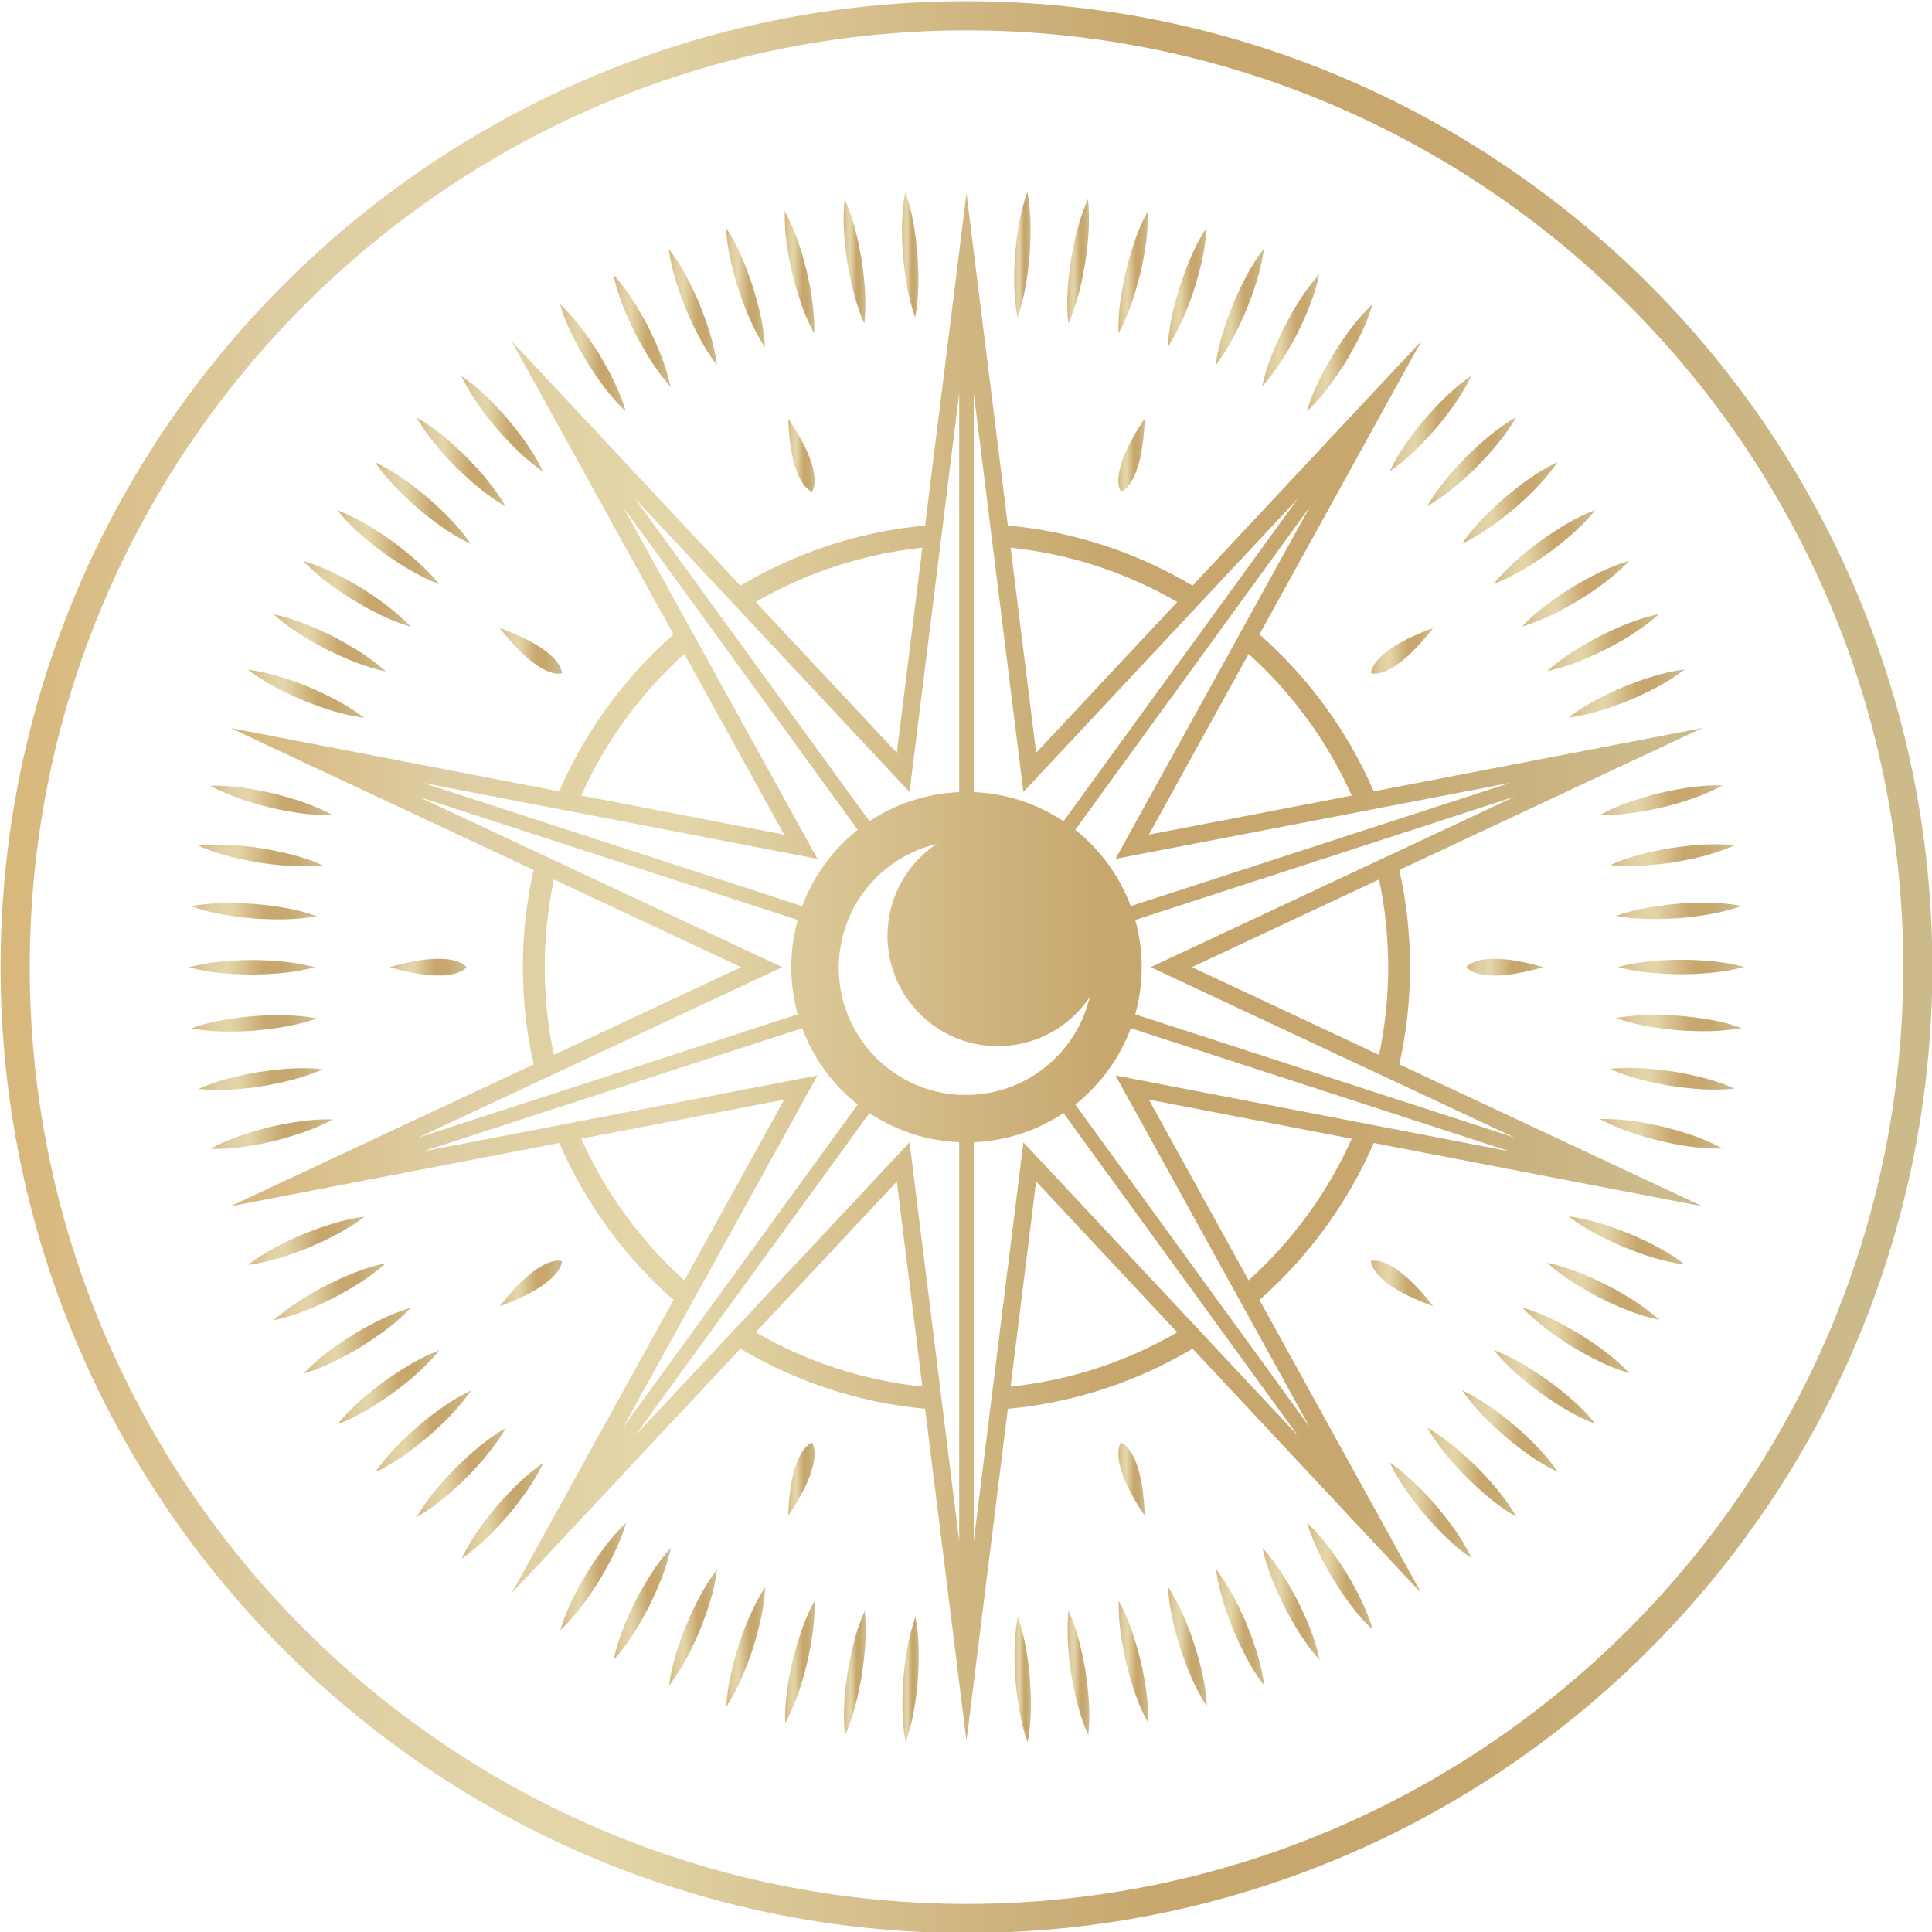 <?xml version="1.0" encoding="UTF-8"?>
<svg width="400" height="400" version="1.1" viewBox="0 0 105.83 105.83" xmlns="http://www.w3.org/2000/svg" xmlns:cc="http://creativecommons.org/ns#" xmlns:dc="http://purl.org/dc/elements/1.1/" xmlns:rdf="http://www.w3.org/1999/02/22-rdf-syntax-ns#">
<defs>
<linearGradient id="cd" x2="1" gradientTransform="matrix(80.627 0 0 80.627 12.628 52.976)" gradientUnits="userSpaceOnUse">
<stop stop-color="#d8b87d" offset="0"/>
<stop stop-color="#d8b87d" offset=".018"/>
<stop stop-color="#ddcca1" offset=".142"/>
<stop stop-color="#e3d5a8" offset=".277"/>
<stop stop-color="#e3d5a8" offset=".313"/>
<stop stop-color="#c7a76e" offset=".591"/>
<stop stop-color="#c7a76e" offset=".66"/>
<stop stop-color="#c7a76e" offset=".753"/>
<stop stop-color="#ccba8a" offset=".954"/>
<stop stop-color="#ccba8a" offset=".955"/>
<stop stop-color="#ccba8a" offset="1"/>
</linearGradient>
<linearGradient id="cc" x2="1" gradientTransform="matrix(1.444 0 0 1.444 43.177 24.928)" gradientUnits="userSpaceOnUse">
<stop stop-color="#d8b87d" offset="0"/>
<stop stop-color="#d8b87d" offset=".018"/>
<stop stop-color="#ddcca1" offset=".142"/>
<stop stop-color="#e3d5a8" offset=".277"/>
<stop stop-color="#e3d5a8" offset=".313"/>
<stop stop-color="#c7a76e" offset=".591"/>
<stop stop-color="#c7a76e" offset=".66"/>
<stop stop-color="#c7a76e" offset=".753"/>
<stop stop-color="#ccba8a" offset=".954"/>
<stop stop-color="#ccba8a" offset=".955"/>
<stop stop-color="#ccba8a" offset="1"/>
</linearGradient>
<linearGradient id="cb" x2="1" gradientTransform="matrix(1.444 0 0 1.444 61.261 81.026)" gradientUnits="userSpaceOnUse">
<stop stop-color="#d8b87d" offset="0"/>
<stop stop-color="#d8b87d" offset=".018"/>
<stop stop-color="#ddcca1" offset=".142"/>
<stop stop-color="#e3d5a8" offset=".277"/>
<stop stop-color="#e3d5a8" offset=".313"/>
<stop stop-color="#c7a76e" offset=".591"/>
<stop stop-color="#c7a76e" offset=".66"/>
<stop stop-color="#c7a76e" offset=".753"/>
<stop stop-color="#ccba8a" offset=".954"/>
<stop stop-color="#ccba8a" offset=".955"/>
<stop stop-color="#ccba8a" offset="1"/>
</linearGradient>
<linearGradient id="ca" x2="1" gradientTransform="matrix(3.404 0 0 3.404 27.38 35.655)" gradientUnits="userSpaceOnUse">
<stop stop-color="#d8b87d" offset="0"/>
<stop stop-color="#d8b87d" offset=".018"/>
<stop stop-color="#ddcca1" offset=".142"/>
<stop stop-color="#e3d5a8" offset=".277"/>
<stop stop-color="#e3d5a8" offset=".313"/>
<stop stop-color="#c7a76e" offset=".591"/>
<stop stop-color="#c7a76e" offset=".66"/>
<stop stop-color="#c7a76e" offset=".753"/>
<stop stop-color="#ccba8a" offset=".954"/>
<stop stop-color="#ccba8a" offset=".955"/>
<stop stop-color="#ccba8a" offset="1"/>
</linearGradient>
<linearGradient id="bz" x2="1" gradientTransform="matrix(3.404 0 0 3.404 75.098 70.299)" gradientUnits="userSpaceOnUse">
<stop stop-color="#d8b87d" offset="0"/>
<stop stop-color="#d8b87d" offset=".018"/>
<stop stop-color="#ddcca1" offset=".142"/>
<stop stop-color="#e3d5a8" offset=".277"/>
<stop stop-color="#e3d5a8" offset=".313"/>
<stop stop-color="#c7a76e" offset=".591"/>
<stop stop-color="#c7a76e" offset=".66"/>
<stop stop-color="#c7a76e" offset=".753"/>
<stop stop-color="#ccba8a" offset=".954"/>
<stop stop-color="#ccba8a" offset=".955"/>
<stop stop-color="#ccba8a" offset="1"/>
</linearGradient>
<linearGradient id="by" x2="1" gradientTransform="matrix(4.207 0 0 4.207 21.344 52.978)" gradientUnits="userSpaceOnUse">
<stop stop-color="#d8b87d" offset="0"/>
<stop stop-color="#d8b87d" offset=".018"/>
<stop stop-color="#ddcca1" offset=".142"/>
<stop stop-color="#e3d5a8" offset=".277"/>
<stop stop-color="#e3d5a8" offset=".313"/>
<stop stop-color="#c7a76e" offset=".591"/>
<stop stop-color="#c7a76e" offset=".66"/>
<stop stop-color="#c7a76e" offset=".753"/>
<stop stop-color="#ccba8a" offset=".954"/>
<stop stop-color="#ccba8a" offset=".955"/>
<stop stop-color="#ccba8a" offset="1"/>
</linearGradient>
<linearGradient id="bx" x2="1" gradientTransform="matrix(4.207 0 0 4.207 80.331 52.978)" gradientUnits="userSpaceOnUse">
<stop stop-color="#d8b87d" offset="0"/>
<stop stop-color="#d8b87d" offset=".018"/>
<stop stop-color="#ddcca1" offset=".142"/>
<stop stop-color="#e3d5a8" offset=".277"/>
<stop stop-color="#e3d5a8" offset=".313"/>
<stop stop-color="#c7a76e" offset=".591"/>
<stop stop-color="#c7a76e" offset=".66"/>
<stop stop-color="#c7a76e" offset=".753"/>
<stop stop-color="#ccba8a" offset=".954"/>
<stop stop-color="#ccba8a" offset=".955"/>
<stop stop-color="#ccba8a" offset="1"/>
</linearGradient>
<linearGradient id="bw" x2="1" gradientTransform="matrix(3.404 0 0 3.404 27.38 70.299)" gradientUnits="userSpaceOnUse">
<stop stop-color="#d8b87d" offset="0"/>
<stop stop-color="#d8b87d" offset=".018"/>
<stop stop-color="#ddcca1" offset=".142"/>
<stop stop-color="#e3d5a8" offset=".277"/>
<stop stop-color="#e3d5a8" offset=".313"/>
<stop stop-color="#c7a76e" offset=".591"/>
<stop stop-color="#c7a76e" offset=".66"/>
<stop stop-color="#c7a76e" offset=".753"/>
<stop stop-color="#ccba8a" offset=".954"/>
<stop stop-color="#ccba8a" offset=".955"/>
<stop stop-color="#ccba8a" offset="1"/>
</linearGradient>
<linearGradient id="bv" x2="1" gradientTransform="matrix(3.404 0 0 3.404 75.098 35.655)" gradientUnits="userSpaceOnUse">
<stop stop-color="#d8b87d" offset="0"/>
<stop stop-color="#d8b87d" offset=".018"/>
<stop stop-color="#ddcca1" offset=".142"/>
<stop stop-color="#e3d5a8" offset=".277"/>
<stop stop-color="#e3d5a8" offset=".313"/>
<stop stop-color="#c7a76e" offset=".591"/>
<stop stop-color="#c7a76e" offset=".66"/>
<stop stop-color="#c7a76e" offset=".753"/>
<stop stop-color="#ccba8a" offset=".954"/>
<stop stop-color="#ccba8a" offset=".955"/>
<stop stop-color="#ccba8a" offset="1"/>
</linearGradient>
<linearGradient id="bu" x2="1" gradientTransform="matrix(1.444 0 0 1.444 43.177 81.026)" gradientUnits="userSpaceOnUse">
<stop stop-color="#d8b87d" offset="0"/>
<stop stop-color="#d8b87d" offset=".018"/>
<stop stop-color="#ddcca1" offset=".142"/>
<stop stop-color="#e3d5a8" offset=".277"/>
<stop stop-color="#e3d5a8" offset=".313"/>
<stop stop-color="#c7a76e" offset=".591"/>
<stop stop-color="#c7a76e" offset=".66"/>
<stop stop-color="#c7a76e" offset=".753"/>
<stop stop-color="#ccba8a" offset=".954"/>
<stop stop-color="#ccba8a" offset=".955"/>
<stop stop-color="#ccba8a" offset="1"/>
</linearGradient>
<linearGradient id="bt" x2="1" gradientTransform="matrix(1.444 0 0 1.444 61.261 24.928)" gradientUnits="userSpaceOnUse">
<stop stop-color="#d8b87d" offset="0"/>
<stop stop-color="#d8b87d" offset=".018"/>
<stop stop-color="#ddcca1" offset=".142"/>
<stop stop-color="#e3d5a8" offset=".277"/>
<stop stop-color="#e3d5a8" offset=".313"/>
<stop stop-color="#c7a76e" offset=".591"/>
<stop stop-color="#c7a76e" offset=".66"/>
<stop stop-color="#c7a76e" offset=".753"/>
<stop stop-color="#ccba8a" offset=".954"/>
<stop stop-color="#ccba8a" offset=".955"/>
<stop stop-color="#ccba8a" offset="1"/>
</linearGradient>
<linearGradient id="bs" x2="1" gradientTransform="matrix(.898 0 0 .898 49.411 13.955)" gradientUnits="userSpaceOnUse">
<stop stop-color="#d8b87d" offset="0"/>
<stop stop-color="#d8b87d" offset=".018"/>
<stop stop-color="#ddcca1" offset=".142"/>
<stop stop-color="#e3d5a8" offset=".277"/>
<stop stop-color="#e3d5a8" offset=".313"/>
<stop stop-color="#c7a76e" offset=".591"/>
<stop stop-color="#c7a76e" offset=".66"/>
<stop stop-color="#c7a76e" offset=".753"/>
<stop stop-color="#ccba8a" offset=".954"/>
<stop stop-color="#ccba8a" offset=".955"/>
<stop stop-color="#ccba8a" offset="1"/>
</linearGradient>
<linearGradient id="br" x2="1" gradientTransform="matrix(.898 0 0 .898 55.573 92.001)" gradientUnits="userSpaceOnUse">
<stop stop-color="#d8b87d" offset="0"/>
<stop stop-color="#d8b87d" offset=".018"/>
<stop stop-color="#ddcca1" offset=".142"/>
<stop stop-color="#e3d5a8" offset=".277"/>
<stop stop-color="#e3d5a8" offset=".313"/>
<stop stop-color="#c7a76e" offset=".591"/>
<stop stop-color="#c7a76e" offset=".66"/>
<stop stop-color="#c7a76e" offset=".753"/>
<stop stop-color="#ccba8a" offset=".954"/>
<stop stop-color="#ccba8a" offset=".955"/>
<stop stop-color="#ccba8a" offset="1"/>
</linearGradient>
<linearGradient id="bq" x2="1" gradientTransform="matrix(1.193 0 0 1.193 46.212 14.316)" gradientUnits="userSpaceOnUse">
<stop stop-color="#d8b87d" offset="0"/>
<stop stop-color="#d8b87d" offset=".018"/>
<stop stop-color="#ddcca1" offset=".142"/>
<stop stop-color="#e3d5a8" offset=".277"/>
<stop stop-color="#e3d5a8" offset=".313"/>
<stop stop-color="#c7a76e" offset=".591"/>
<stop stop-color="#c7a76e" offset=".66"/>
<stop stop-color="#c7a76e" offset=".753"/>
<stop stop-color="#ccba8a" offset=".954"/>
<stop stop-color="#ccba8a" offset=".955"/>
<stop stop-color="#ccba8a" offset="1"/>
</linearGradient>
<linearGradient id="bp" x2="1" gradientTransform="matrix(1.192 0 0 1.192 58.477 91.638)" gradientUnits="userSpaceOnUse">
<stop stop-color="#d8b87d" offset="0"/>
<stop stop-color="#d8b87d" offset=".018"/>
<stop stop-color="#ddcca1" offset=".142"/>
<stop stop-color="#e3d5a8" offset=".277"/>
<stop stop-color="#e3d5a8" offset=".313"/>
<stop stop-color="#c7a76e" offset=".591"/>
<stop stop-color="#c7a76e" offset=".66"/>
<stop stop-color="#c7a76e" offset=".753"/>
<stop stop-color="#ccba8a" offset=".954"/>
<stop stop-color="#ccba8a" offset=".955"/>
<stop stop-color="#ccba8a" offset="1"/>
</linearGradient>
<linearGradient id="bo" x2="1" gradientTransform="matrix(1.62 0 0 1.62 42.984 14.917)" gradientUnits="userSpaceOnUse">
<stop stop-color="#d8b87d" offset="0"/>
<stop stop-color="#d8b87d" offset=".018"/>
<stop stop-color="#ddcca1" offset=".142"/>
<stop stop-color="#e3d5a8" offset=".277"/>
<stop stop-color="#e3d5a8" offset=".313"/>
<stop stop-color="#c7a76e" offset=".591"/>
<stop stop-color="#c7a76e" offset=".66"/>
<stop stop-color="#c7a76e" offset=".753"/>
<stop stop-color="#ccba8a" offset=".954"/>
<stop stop-color="#ccba8a" offset=".955"/>
<stop stop-color="#ccba8a" offset="1"/>
</linearGradient>
<linearGradient id="bn" x2="1" gradientTransform="matrix(1.62 0 0 1.62 61.277 91.038)" gradientUnits="userSpaceOnUse">
<stop stop-color="#d8b87d" offset="0"/>
<stop stop-color="#d8b87d" offset=".018"/>
<stop stop-color="#ddcca1" offset=".142"/>
<stop stop-color="#e3d5a8" offset=".277"/>
<stop stop-color="#e3d5a8" offset=".313"/>
<stop stop-color="#c7a76e" offset=".591"/>
<stop stop-color="#c7a76e" offset=".66"/>
<stop stop-color="#c7a76e" offset=".753"/>
<stop stop-color="#ccba8a" offset=".954"/>
<stop stop-color="#ccba8a" offset=".955"/>
<stop stop-color="#ccba8a" offset="1"/>
</linearGradient>
<linearGradient id="bm" x2="1" gradientTransform="matrix(2.134 0 0 2.134 39.769 15.751)" gradientUnits="userSpaceOnUse">
<stop stop-color="#d8b87d" offset="0"/>
<stop stop-color="#d8b87d" offset=".018"/>
<stop stop-color="#ddcca1" offset=".142"/>
<stop stop-color="#e3d5a8" offset=".277"/>
<stop stop-color="#e3d5a8" offset=".313"/>
<stop stop-color="#c7a76e" offset=".591"/>
<stop stop-color="#c7a76e" offset=".66"/>
<stop stop-color="#c7a76e" offset=".753"/>
<stop stop-color="#ccba8a" offset=".954"/>
<stop stop-color="#ccba8a" offset=".955"/>
<stop stop-color="#ccba8a" offset="1"/>
</linearGradient>
<linearGradient id="bl" x2="1" gradientTransform="matrix(2.134 0 0 2.134 63.978 90.203)" gradientUnits="userSpaceOnUse">
<stop stop-color="#d8b87d" offset="0"/>
<stop stop-color="#d8b87d" offset=".018"/>
<stop stop-color="#ddcca1" offset=".142"/>
<stop stop-color="#e3d5a8" offset=".277"/>
<stop stop-color="#e3d5a8" offset=".313"/>
<stop stop-color="#c7a76e" offset=".591"/>
<stop stop-color="#c7a76e" offset=".66"/>
<stop stop-color="#c7a76e" offset=".753"/>
<stop stop-color="#ccba8a" offset=".954"/>
<stop stop-color="#ccba8a" offset=".955"/>
<stop stop-color="#ccba8a" offset="1"/>
</linearGradient>
<linearGradient id="bk" x2="1" gradientTransform="matrix(2.642 0 0 2.642 36.631 16.815)" gradientUnits="userSpaceOnUse">
<stop stop-color="#d8b87d" offset="0"/>
<stop stop-color="#d8b87d" offset=".018"/>
<stop stop-color="#ddcca1" offset=".142"/>
<stop stop-color="#e3d5a8" offset=".277"/>
<stop stop-color="#e3d5a8" offset=".313"/>
<stop stop-color="#c7a76e" offset=".591"/>
<stop stop-color="#c7a76e" offset=".66"/>
<stop stop-color="#c7a76e" offset=".753"/>
<stop stop-color="#ccba8a" offset=".954"/>
<stop stop-color="#ccba8a" offset=".955"/>
<stop stop-color="#ccba8a" offset="1"/>
</linearGradient>
<linearGradient id="bj" x2="1" gradientTransform="matrix(2.642 0 0 2.642 66.608 89.139)" gradientUnits="userSpaceOnUse">
<stop stop-color="#d8b87d" offset="0"/>
<stop stop-color="#d8b87d" offset=".018"/>
<stop stop-color="#ddcca1" offset=".142"/>
<stop stop-color="#e3d5a8" offset=".277"/>
<stop stop-color="#e3d5a8" offset=".313"/>
<stop stop-color="#c7a76e" offset=".591"/>
<stop stop-color="#c7a76e" offset=".66"/>
<stop stop-color="#c7a76e" offset=".753"/>
<stop stop-color="#ccba8a" offset=".954"/>
<stop stop-color="#ccba8a" offset=".955"/>
<stop stop-color="#ccba8a" offset="1"/>
</linearGradient>
<linearGradient id="bi" x2="1" gradientTransform="matrix(3.135 0 0 3.135 33.594 18.103)" gradientUnits="userSpaceOnUse">
<stop stop-color="#d8b87d" offset="0"/>
<stop stop-color="#d8b87d" offset=".018"/>
<stop stop-color="#ddcca1" offset=".142"/>
<stop stop-color="#e3d5a8" offset=".277"/>
<stop stop-color="#e3d5a8" offset=".313"/>
<stop stop-color="#c7a76e" offset=".591"/>
<stop stop-color="#c7a76e" offset=".66"/>
<stop stop-color="#c7a76e" offset=".753"/>
<stop stop-color="#ccba8a" offset=".954"/>
<stop stop-color="#ccba8a" offset=".955"/>
<stop stop-color="#ccba8a" offset="1"/>
</linearGradient>
<linearGradient id="bh" x2="1" gradientTransform="matrix(3.135 0 0 3.135 69.153 87.852)" gradientUnits="userSpaceOnUse">
<stop stop-color="#d8b87d" offset="0"/>
<stop stop-color="#d8b87d" offset=".018"/>
<stop stop-color="#ddcca1" offset=".142"/>
<stop stop-color="#e3d5a8" offset=".277"/>
<stop stop-color="#e3d5a8" offset=".313"/>
<stop stop-color="#c7a76e" offset=".591"/>
<stop stop-color="#c7a76e" offset=".66"/>
<stop stop-color="#c7a76e" offset=".753"/>
<stop stop-color="#ccba8a" offset=".954"/>
<stop stop-color="#ccba8a" offset=".955"/>
<stop stop-color="#ccba8a" offset="1"/>
</linearGradient>
<linearGradient id="bg" x2="1" gradientTransform="matrix(3.607 0 0 3.607 30.677 19.606)" gradientUnits="userSpaceOnUse">
<stop stop-color="#d8b87d" offset="0"/>
<stop stop-color="#d8b87d" offset=".018"/>
<stop stop-color="#ddcca1" offset=".142"/>
<stop stop-color="#e3d5a8" offset=".277"/>
<stop stop-color="#e3d5a8" offset=".313"/>
<stop stop-color="#c7a76e" offset=".591"/>
<stop stop-color="#c7a76e" offset=".66"/>
<stop stop-color="#c7a76e" offset=".753"/>
<stop stop-color="#ccba8a" offset=".954"/>
<stop stop-color="#ccba8a" offset=".955"/>
<stop stop-color="#ccba8a" offset="1"/>
</linearGradient>
<linearGradient id="bf" x2="1" gradientTransform="matrix(3.607 0 0 3.607 71.598 86.349)" gradientUnits="userSpaceOnUse">
<stop stop-color="#d8b87d" offset="0"/>
<stop stop-color="#d8b87d" offset=".018"/>
<stop stop-color="#ddcca1" offset=".142"/>
<stop stop-color="#e3d5a8" offset=".277"/>
<stop stop-color="#e3d5a8" offset=".313"/>
<stop stop-color="#c7a76e" offset=".591"/>
<stop stop-color="#c7a76e" offset=".66"/>
<stop stop-color="#c7a76e" offset=".753"/>
<stop stop-color="#ccba8a" offset=".954"/>
<stop stop-color="#ccba8a" offset=".955"/>
<stop stop-color="#ccba8a" offset="1"/>
</linearGradient>
<linearGradient id="be" x2="1" gradientTransform="matrix(4.483 0 0 4.483 25.27 23.217)" gradientUnits="userSpaceOnUse">
<stop stop-color="#d8b87d" offset="0"/>
<stop stop-color="#d8b87d" offset=".018"/>
<stop stop-color="#ddcca1" offset=".142"/>
<stop stop-color="#e3d5a8" offset=".277"/>
<stop stop-color="#e3d5a8" offset=".313"/>
<stop stop-color="#c7a76e" offset=".591"/>
<stop stop-color="#c7a76e" offset=".66"/>
<stop stop-color="#c7a76e" offset=".753"/>
<stop stop-color="#ccba8a" offset=".954"/>
<stop stop-color="#ccba8a" offset=".955"/>
<stop stop-color="#ccba8a" offset="1"/>
</linearGradient>
<linearGradient id="bd" x2="1" gradientTransform="matrix(4.483 0 0 4.483 76.129 82.737)" gradientUnits="userSpaceOnUse">
<stop stop-color="#d8b87d" offset="0"/>
<stop stop-color="#d8b87d" offset=".018"/>
<stop stop-color="#ddcca1" offset=".142"/>
<stop stop-color="#e3d5a8" offset=".277"/>
<stop stop-color="#e3d5a8" offset=".313"/>
<stop stop-color="#c7a76e" offset=".591"/>
<stop stop-color="#c7a76e" offset=".66"/>
<stop stop-color="#c7a76e" offset=".753"/>
<stop stop-color="#ccba8a" offset=".954"/>
<stop stop-color="#ccba8a" offset=".955"/>
<stop stop-color="#ccba8a" offset="1"/>
</linearGradient>
<linearGradient id="bc" x2="1" gradientTransform="matrix(4.881 0 0 4.881 22.816 25.304)" gradientUnits="userSpaceOnUse">
<stop stop-color="#d8b87d" offset="0"/>
<stop stop-color="#d8b87d" offset=".018"/>
<stop stop-color="#ddcca1" offset=".142"/>
<stop stop-color="#e3d5a8" offset=".277"/>
<stop stop-color="#e3d5a8" offset=".313"/>
<stop stop-color="#c7a76e" offset=".591"/>
<stop stop-color="#c7a76e" offset=".66"/>
<stop stop-color="#c7a76e" offset=".753"/>
<stop stop-color="#ccba8a" offset=".954"/>
<stop stop-color="#ccba8a" offset=".955"/>
<stop stop-color="#ccba8a" offset="1"/>
</linearGradient>
<linearGradient id="bb" x2="1" gradientTransform="matrix(4.881 0 0 4.881 78.186 80.65)" gradientUnits="userSpaceOnUse">
<stop stop-color="#d8b87d" offset="0"/>
<stop stop-color="#d8b87d" offset=".018"/>
<stop stop-color="#ddcca1" offset=".142"/>
<stop stop-color="#e3d5a8" offset=".277"/>
<stop stop-color="#e3d5a8" offset=".313"/>
<stop stop-color="#c7a76e" offset=".591"/>
<stop stop-color="#c7a76e" offset=".66"/>
<stop stop-color="#c7a76e" offset=".753"/>
<stop stop-color="#ccba8a" offset=".954"/>
<stop stop-color="#ccba8a" offset=".955"/>
<stop stop-color="#ccba8a" offset="1"/>
</linearGradient>
<linearGradient id="ba" x2="1" gradientTransform="matrix(5.249 0 0 5.249 20.545 27.562)" gradientUnits="userSpaceOnUse">
<stop stop-color="#d8b87d" offset="0"/>
<stop stop-color="#d8b87d" offset=".018"/>
<stop stop-color="#ddcca1" offset=".142"/>
<stop stop-color="#e3d5a8" offset=".277"/>
<stop stop-color="#e3d5a8" offset=".313"/>
<stop stop-color="#c7a76e" offset=".591"/>
<stop stop-color="#c7a76e" offset=".66"/>
<stop stop-color="#c7a76e" offset=".753"/>
<stop stop-color="#ccba8a" offset=".954"/>
<stop stop-color="#ccba8a" offset=".955"/>
<stop stop-color="#ccba8a" offset="1"/>
</linearGradient>
<linearGradient id="az" x2="1" gradientTransform="matrix(5.249 0 0 5.249 80.088 78.393)" gradientUnits="userSpaceOnUse">
<stop stop-color="#d8b87d" offset="0"/>
<stop stop-color="#d8b87d" offset=".018"/>
<stop stop-color="#ddcca1" offset=".142"/>
<stop stop-color="#e3d5a8" offset=".277"/>
<stop stop-color="#e3d5a8" offset=".313"/>
<stop stop-color="#c7a76e" offset=".591"/>
<stop stop-color="#c7a76e" offset=".66"/>
<stop stop-color="#c7a76e" offset=".753"/>
<stop stop-color="#ccba8a" offset=".954"/>
<stop stop-color="#ccba8a" offset=".955"/>
<stop stop-color="#ccba8a" offset="1"/>
</linearGradient>
<linearGradient id="ay" x2="1" gradientTransform="matrix(5.584 0 0 5.584 18.476 29.976)" gradientUnits="userSpaceOnUse">
<stop stop-color="#d8b87d" offset="0"/>
<stop stop-color="#d8b87d" offset=".018"/>
<stop stop-color="#ddcca1" offset=".142"/>
<stop stop-color="#e3d5a8" offset=".277"/>
<stop stop-color="#e3d5a8" offset=".313"/>
<stop stop-color="#c7a76e" offset=".591"/>
<stop stop-color="#c7a76e" offset=".66"/>
<stop stop-color="#c7a76e" offset=".753"/>
<stop stop-color="#ccba8a" offset=".954"/>
<stop stop-color="#ccba8a" offset=".955"/>
<stop stop-color="#ccba8a" offset="1"/>
</linearGradient>
<linearGradient id="ax" x2="1" gradientTransform="matrix(5.584 0 0 5.584 81.823 75.978)" gradientUnits="userSpaceOnUse">
<stop stop-color="#d8b87d" offset="0"/>
<stop stop-color="#d8b87d" offset=".018"/>
<stop stop-color="#ddcca1" offset=".142"/>
<stop stop-color="#e3d5a8" offset=".277"/>
<stop stop-color="#e3d5a8" offset=".313"/>
<stop stop-color="#c7a76e" offset=".591"/>
<stop stop-color="#c7a76e" offset=".66"/>
<stop stop-color="#c7a76e" offset=".753"/>
<stop stop-color="#ccba8a" offset=".954"/>
<stop stop-color="#ccba8a" offset=".955"/>
<stop stop-color="#ccba8a" offset="1"/>
</linearGradient>
<linearGradient id="aw" x2="1" gradientTransform="matrix(5.885 0 0 5.885 16.617 32.532)" gradientUnits="userSpaceOnUse">
<stop stop-color="#d8b87d" offset="0"/>
<stop stop-color="#d8b87d" offset=".018"/>
<stop stop-color="#ddcca1" offset=".142"/>
<stop stop-color="#e3d5a8" offset=".277"/>
<stop stop-color="#e3d5a8" offset=".313"/>
<stop stop-color="#c7a76e" offset=".591"/>
<stop stop-color="#c7a76e" offset=".66"/>
<stop stop-color="#c7a76e" offset=".753"/>
<stop stop-color="#ccba8a" offset=".954"/>
<stop stop-color="#ccba8a" offset=".955"/>
<stop stop-color="#ccba8a" offset="1"/>
</linearGradient>
<linearGradient id="av" x2="1" gradientTransform="matrix(5.885 0 0 5.885 83.38 73.423)" gradientUnits="userSpaceOnUse">
<stop stop-color="#d8b87d" offset="0"/>
<stop stop-color="#d8b87d" offset=".018"/>
<stop stop-color="#ddcca1" offset=".142"/>
<stop stop-color="#e3d5a8" offset=".277"/>
<stop stop-color="#e3d5a8" offset=".313"/>
<stop stop-color="#c7a76e" offset=".591"/>
<stop stop-color="#c7a76e" offset=".66"/>
<stop stop-color="#c7a76e" offset=".753"/>
<stop stop-color="#ccba8a" offset=".954"/>
<stop stop-color="#ccba8a" offset=".955"/>
<stop stop-color="#ccba8a" offset="1"/>
</linearGradient>
<linearGradient id="au" x2="1" gradientTransform="matrix(6.15 0 0 6.15 14.984 35.213)" gradientUnits="userSpaceOnUse">
<stop stop-color="#d8b87d" offset="0"/>
<stop stop-color="#d8b87d" offset=".018"/>
<stop stop-color="#ddcca1" offset=".142"/>
<stop stop-color="#e3d5a8" offset=".277"/>
<stop stop-color="#e3d5a8" offset=".313"/>
<stop stop-color="#c7a76e" offset=".591"/>
<stop stop-color="#c7a76e" offset=".66"/>
<stop stop-color="#c7a76e" offset=".753"/>
<stop stop-color="#ccba8a" offset=".954"/>
<stop stop-color="#ccba8a" offset=".955"/>
<stop stop-color="#ccba8a" offset="1"/>
</linearGradient>
<linearGradient id="at" x2="1" gradientTransform="matrix(6.15 0 0 6.15 84.748 70.74)" gradientUnits="userSpaceOnUse">
<stop stop-color="#d8b87d" offset="0"/>
<stop stop-color="#d8b87d" offset=".018"/>
<stop stop-color="#ddcca1" offset=".142"/>
<stop stop-color="#e3d5a8" offset=".277"/>
<stop stop-color="#e3d5a8" offset=".313"/>
<stop stop-color="#c7a76e" offset=".591"/>
<stop stop-color="#c7a76e" offset=".66"/>
<stop stop-color="#c7a76e" offset=".753"/>
<stop stop-color="#ccba8a" offset=".954"/>
<stop stop-color="#ccba8a" offset=".955"/>
<stop stop-color="#ccba8a" offset="1"/>
</linearGradient>
<linearGradient id="as" x2="1" gradientTransform="matrix(6.377 0 0 6.377 13.585 38.006)" gradientUnits="userSpaceOnUse">
<stop stop-color="#d8b87d" offset="0"/>
<stop stop-color="#d8b87d" offset=".018"/>
<stop stop-color="#ddcca1" offset=".142"/>
<stop stop-color="#e3d5a8" offset=".277"/>
<stop stop-color="#e3d5a8" offset=".313"/>
<stop stop-color="#c7a76e" offset=".591"/>
<stop stop-color="#c7a76e" offset=".66"/>
<stop stop-color="#c7a76e" offset=".753"/>
<stop stop-color="#ccba8a" offset=".954"/>
<stop stop-color="#ccba8a" offset=".955"/>
<stop stop-color="#ccba8a" offset="1"/>
</linearGradient>
<linearGradient id="ar" x2="1" gradientTransform="matrix(6.377 0 0 6.377 85.921 67.95)" gradientUnits="userSpaceOnUse">
<stop stop-color="#d8b87d" offset="0"/>
<stop stop-color="#d8b87d" offset=".018"/>
<stop stop-color="#ddcca1" offset=".142"/>
<stop stop-color="#e3d5a8" offset=".277"/>
<stop stop-color="#e3d5a8" offset=".313"/>
<stop stop-color="#c7a76e" offset=".591"/>
<stop stop-color="#c7a76e" offset=".66"/>
<stop stop-color="#c7a76e" offset=".753"/>
<stop stop-color="#ccba8a" offset=".954"/>
<stop stop-color="#ccba8a" offset=".955"/>
<stop stop-color="#ccba8a" offset="1"/>
</linearGradient>
<linearGradient id="aq" x2="1" gradientTransform="matrix(6.711 0 0 6.711 11.52 43.847)" gradientUnits="userSpaceOnUse">
<stop stop-color="#d8b87d" offset="0"/>
<stop stop-color="#d8b87d" offset=".018"/>
<stop stop-color="#ddcca1" offset=".142"/>
<stop stop-color="#e3d5a8" offset=".277"/>
<stop stop-color="#e3d5a8" offset=".313"/>
<stop stop-color="#c7a76e" offset=".591"/>
<stop stop-color="#c7a76e" offset=".66"/>
<stop stop-color="#c7a76e" offset=".753"/>
<stop stop-color="#ccba8a" offset=".954"/>
<stop stop-color="#ccba8a" offset=".955"/>
<stop stop-color="#ccba8a" offset="1"/>
</linearGradient>
<linearGradient id="ap" x2="1" gradientTransform="matrix(6.711 0 0 6.711 87.651 62.107)" gradientUnits="userSpaceOnUse">
<stop stop-color="#d8b87d" offset="0"/>
<stop stop-color="#d8b87d" offset=".018"/>
<stop stop-color="#ddcca1" offset=".142"/>
<stop stop-color="#e3d5a8" offset=".277"/>
<stop stop-color="#e3d5a8" offset=".313"/>
<stop stop-color="#c7a76e" offset=".591"/>
<stop stop-color="#c7a76e" offset=".66"/>
<stop stop-color="#c7a76e" offset=".753"/>
<stop stop-color="#ccba8a" offset=".954"/>
<stop stop-color="#ccba8a" offset=".955"/>
<stop stop-color="#ccba8a" offset="1"/>
</linearGradient>
<linearGradient id="ao" x2="1" gradientTransform="matrix(6.817 0 0 6.817 10.869 46.862)" gradientUnits="userSpaceOnUse">
<stop stop-color="#d8b87d" offset="0"/>
<stop stop-color="#d8b87d" offset=".018"/>
<stop stop-color="#ddcca1" offset=".142"/>
<stop stop-color="#e3d5a8" offset=".277"/>
<stop stop-color="#e3d5a8" offset=".313"/>
<stop stop-color="#c7a76e" offset=".591"/>
<stop stop-color="#c7a76e" offset=".66"/>
<stop stop-color="#c7a76e" offset=".753"/>
<stop stop-color="#ccba8a" offset=".954"/>
<stop stop-color="#ccba8a" offset=".955"/>
<stop stop-color="#ccba8a" offset="1"/>
</linearGradient>
<linearGradient id="an" x2="1" gradientTransform="matrix(6.817 0 0 6.817 88.197 59.093)" gradientUnits="userSpaceOnUse">
<stop stop-color="#d8b87d" offset="0"/>
<stop stop-color="#d8b87d" offset=".018"/>
<stop stop-color="#ddcca1" offset=".142"/>
<stop stop-color="#e3d5a8" offset=".277"/>
<stop stop-color="#e3d5a8" offset=".313"/>
<stop stop-color="#c7a76e" offset=".591"/>
<stop stop-color="#c7a76e" offset=".66"/>
<stop stop-color="#c7a76e" offset=".753"/>
<stop stop-color="#ccba8a" offset=".954"/>
<stop stop-color="#ccba8a" offset=".955"/>
<stop stop-color="#ccba8a" offset="1"/>
</linearGradient>
<linearGradient id="am" x2="1" gradientTransform="matrix(6.88 0 0 6.88 10.476 49.914)" gradientUnits="userSpaceOnUse">
<stop stop-color="#d8b87d" offset="0"/>
<stop stop-color="#d8b87d" offset=".018"/>
<stop stop-color="#ddcca1" offset=".142"/>
<stop stop-color="#e3d5a8" offset=".277"/>
<stop stop-color="#e3d5a8" offset=".313"/>
<stop stop-color="#c7a76e" offset=".591"/>
<stop stop-color="#c7a76e" offset=".66"/>
<stop stop-color="#c7a76e" offset=".753"/>
<stop stop-color="#ccba8a" offset=".954"/>
<stop stop-color="#ccba8a" offset=".955"/>
<stop stop-color="#ccba8a" offset="1"/>
</linearGradient>
<linearGradient id="al" x2="1" gradientTransform="matrix(6.88 0 0 6.88 88.525 56.04)" gradientUnits="userSpaceOnUse">
<stop stop-color="#d8b87d" offset="0"/>
<stop stop-color="#d8b87d" offset=".018"/>
<stop stop-color="#ddcca1" offset=".142"/>
<stop stop-color="#e3d5a8" offset=".277"/>
<stop stop-color="#e3d5a8" offset=".313"/>
<stop stop-color="#c7a76e" offset=".591"/>
<stop stop-color="#c7a76e" offset=".66"/>
<stop stop-color="#c7a76e" offset=".753"/>
<stop stop-color="#ccba8a" offset=".954"/>
<stop stop-color="#ccba8a" offset=".955"/>
<stop stop-color="#ccba8a" offset="1"/>
</linearGradient>
<linearGradient id="ak" x2="1" gradientTransform="matrix(6.902 0 0 6.902 10.346 52.986)" gradientUnits="userSpaceOnUse">
<stop stop-color="#d8b87d" offset="0"/>
<stop stop-color="#d8b87d" offset=".018"/>
<stop stop-color="#ddcca1" offset=".142"/>
<stop stop-color="#e3d5a8" offset=".277"/>
<stop stop-color="#e3d5a8" offset=".313"/>
<stop stop-color="#c7a76e" offset=".591"/>
<stop stop-color="#c7a76e" offset=".66"/>
<stop stop-color="#c7a76e" offset=".753"/>
<stop stop-color="#ccba8a" offset=".954"/>
<stop stop-color="#ccba8a" offset=".955"/>
<stop stop-color="#ccba8a" offset="1"/>
</linearGradient>
<linearGradient id="aj" x2="1" gradientTransform="matrix(6.901 0 0 6.901 88.635 52.968)" gradientUnits="userSpaceOnUse">
<stop stop-color="#d8b87d" offset="0"/>
<stop stop-color="#d8b87d" offset=".018"/>
<stop stop-color="#ddcca1" offset=".142"/>
<stop stop-color="#e3d5a8" offset=".277"/>
<stop stop-color="#e3d5a8" offset=".313"/>
<stop stop-color="#c7a76e" offset=".591"/>
<stop stop-color="#c7a76e" offset=".66"/>
<stop stop-color="#c7a76e" offset=".753"/>
<stop stop-color="#ccba8a" offset=".954"/>
<stop stop-color="#ccba8a" offset=".955"/>
<stop stop-color="#ccba8a" offset="1"/>
</linearGradient>
<linearGradient id="ai" x2="1" gradientTransform="matrix(6.88 0 0 6.88 10.478 56.058)" gradientUnits="userSpaceOnUse">
<stop stop-color="#d8b87d" offset="0"/>
<stop stop-color="#d8b87d" offset=".018"/>
<stop stop-color="#ddcca1" offset=".142"/>
<stop stop-color="#e3d5a8" offset=".277"/>
<stop stop-color="#e3d5a8" offset=".313"/>
<stop stop-color="#c7a76e" offset=".591"/>
<stop stop-color="#c7a76e" offset=".66"/>
<stop stop-color="#c7a76e" offset=".753"/>
<stop stop-color="#ccba8a" offset=".954"/>
<stop stop-color="#ccba8a" offset=".955"/>
<stop stop-color="#ccba8a" offset="1"/>
</linearGradient>
<linearGradient id="ah" x2="1" gradientTransform="matrix(6.88 0 0 6.88 88.524 49.897)" gradientUnits="userSpaceOnUse">
<stop stop-color="#d8b87d" offset="0"/>
<stop stop-color="#d8b87d" offset=".018"/>
<stop stop-color="#ddcca1" offset=".142"/>
<stop stop-color="#e3d5a8" offset=".277"/>
<stop stop-color="#e3d5a8" offset=".313"/>
<stop stop-color="#c7a76e" offset=".591"/>
<stop stop-color="#c7a76e" offset=".66"/>
<stop stop-color="#c7a76e" offset=".753"/>
<stop stop-color="#ccba8a" offset=".954"/>
<stop stop-color="#ccba8a" offset=".955"/>
<stop stop-color="#ccba8a" offset="1"/>
</linearGradient>
<linearGradient id="ag" x2="1" gradientTransform="matrix(6.816 0 0 6.816 10.872 59.11)" gradientUnits="userSpaceOnUse">
<stop stop-color="#d8b87d" offset="0"/>
<stop stop-color="#d8b87d" offset=".018"/>
<stop stop-color="#ddcca1" offset=".142"/>
<stop stop-color="#e3d5a8" offset=".277"/>
<stop stop-color="#e3d5a8" offset=".313"/>
<stop stop-color="#c7a76e" offset=".591"/>
<stop stop-color="#c7a76e" offset=".66"/>
<stop stop-color="#c7a76e" offset=".753"/>
<stop stop-color="#ccba8a" offset=".954"/>
<stop stop-color="#ccba8a" offset=".955"/>
<stop stop-color="#ccba8a" offset="1"/>
</linearGradient>
<linearGradient id="af" x2="1" gradientTransform="matrix(6.816 0 0 6.816 88.194 46.845)" gradientUnits="userSpaceOnUse">
<stop stop-color="#d8b87d" offset="0"/>
<stop stop-color="#d8b87d" offset=".018"/>
<stop stop-color="#ddcca1" offset=".142"/>
<stop stop-color="#e3d5a8" offset=".277"/>
<stop stop-color="#e3d5a8" offset=".313"/>
<stop stop-color="#c7a76e" offset=".591"/>
<stop stop-color="#c7a76e" offset=".66"/>
<stop stop-color="#c7a76e" offset=".753"/>
<stop stop-color="#ccba8a" offset=".954"/>
<stop stop-color="#ccba8a" offset=".955"/>
<stop stop-color="#ccba8a" offset="1"/>
</linearGradient>
<linearGradient id="ae" x2="1" gradientTransform="matrix(6.71 0 0 6.71 11.524 62.124)" gradientUnits="userSpaceOnUse">
<stop stop-color="#d8b87d" offset="0"/>
<stop stop-color="#d8b87d" offset=".018"/>
<stop stop-color="#ddcca1" offset=".142"/>
<stop stop-color="#e3d5a8" offset=".277"/>
<stop stop-color="#e3d5a8" offset=".313"/>
<stop stop-color="#c7a76e" offset=".591"/>
<stop stop-color="#c7a76e" offset=".66"/>
<stop stop-color="#c7a76e" offset=".753"/>
<stop stop-color="#ccba8a" offset=".954"/>
<stop stop-color="#ccba8a" offset=".955"/>
<stop stop-color="#ccba8a" offset="1"/>
</linearGradient>
<linearGradient id="ad" x2="1" gradientTransform="matrix(6.71 0 0 6.71 87.647 43.83)" gradientUnits="userSpaceOnUse">
<stop stop-color="#d8b87d" offset="0"/>
<stop stop-color="#d8b87d" offset=".018"/>
<stop stop-color="#ddcca1" offset=".142"/>
<stop stop-color="#e3d5a8" offset=".277"/>
<stop stop-color="#e3d5a8" offset=".313"/>
<stop stop-color="#c7a76e" offset=".591"/>
<stop stop-color="#c7a76e" offset=".66"/>
<stop stop-color="#c7a76e" offset=".753"/>
<stop stop-color="#ccba8a" offset=".954"/>
<stop stop-color="#ccba8a" offset=".955"/>
<stop stop-color="#ccba8a" offset="1"/>
</linearGradient>
<linearGradient id="ac" x2="1" gradientTransform="matrix(6.375 0 0 6.375 13.591 67.965)" gradientUnits="userSpaceOnUse">
<stop stop-color="#d8b87d" offset="0"/>
<stop stop-color="#d8b87d" offset=".018"/>
<stop stop-color="#ddcca1" offset=".142"/>
<stop stop-color="#e3d5a8" offset=".277"/>
<stop stop-color="#e3d5a8" offset=".313"/>
<stop stop-color="#c7a76e" offset=".591"/>
<stop stop-color="#c7a76e" offset=".66"/>
<stop stop-color="#c7a76e" offset=".753"/>
<stop stop-color="#ccba8a" offset=".954"/>
<stop stop-color="#ccba8a" offset=".955"/>
<stop stop-color="#ccba8a" offset="1"/>
</linearGradient>
<linearGradient id="ab" x2="1" gradientTransform="matrix(6.375 0 0 6.375 85.915 37.99)" gradientUnits="userSpaceOnUse">
<stop stop-color="#d8b87d" offset="0"/>
<stop stop-color="#d8b87d" offset=".018"/>
<stop stop-color="#ddcca1" offset=".142"/>
<stop stop-color="#e3d5a8" offset=".277"/>
<stop stop-color="#e3d5a8" offset=".313"/>
<stop stop-color="#c7a76e" offset=".591"/>
<stop stop-color="#c7a76e" offset=".66"/>
<stop stop-color="#c7a76e" offset=".753"/>
<stop stop-color="#ccba8a" offset=".954"/>
<stop stop-color="#ccba8a" offset=".955"/>
<stop stop-color="#ccba8a" offset="1"/>
</linearGradient>
<linearGradient id="aa" x2="1" gradientTransform="matrix(6.149 0 0 6.149 14.993 70.756)" gradientUnits="userSpaceOnUse">
<stop stop-color="#d8b87d" offset="0"/>
<stop stop-color="#d8b87d" offset=".018"/>
<stop stop-color="#ddcca1" offset=".142"/>
<stop stop-color="#e3d5a8" offset=".277"/>
<stop stop-color="#e3d5a8" offset=".313"/>
<stop stop-color="#c7a76e" offset=".591"/>
<stop stop-color="#c7a76e" offset=".66"/>
<stop stop-color="#c7a76e" offset=".753"/>
<stop stop-color="#ccba8a" offset=".954"/>
<stop stop-color="#ccba8a" offset=".955"/>
<stop stop-color="#ccba8a" offset="1"/>
</linearGradient>
<linearGradient id="z" x2="1" gradientTransform="matrix(6.149 0 0 6.149 84.742 35.198)" gradientUnits="userSpaceOnUse">
<stop stop-color="#d8b87d" offset="0"/>
<stop stop-color="#d8b87d" offset=".018"/>
<stop stop-color="#ddcca1" offset=".142"/>
<stop stop-color="#e3d5a8" offset=".277"/>
<stop stop-color="#e3d5a8" offset=".313"/>
<stop stop-color="#c7a76e" offset=".591"/>
<stop stop-color="#c7a76e" offset=".66"/>
<stop stop-color="#c7a76e" offset=".753"/>
<stop stop-color="#ccba8a" offset=".954"/>
<stop stop-color="#ccba8a" offset=".955"/>
<stop stop-color="#ccba8a" offset="1"/>
</linearGradient>
<linearGradient id="y" x2="1" gradientTransform="matrix(5.884 0 0 5.884 16.627 73.438)" gradientUnits="userSpaceOnUse">
<stop stop-color="#d8b87d" offset="0"/>
<stop stop-color="#d8b87d" offset=".018"/>
<stop stop-color="#ddcca1" offset=".142"/>
<stop stop-color="#e3d5a8" offset=".277"/>
<stop stop-color="#e3d5a8" offset=".313"/>
<stop stop-color="#c7a76e" offset=".591"/>
<stop stop-color="#c7a76e" offset=".66"/>
<stop stop-color="#c7a76e" offset=".753"/>
<stop stop-color="#ccba8a" offset=".954"/>
<stop stop-color="#ccba8a" offset=".955"/>
<stop stop-color="#ccba8a" offset="1"/>
</linearGradient>
<linearGradient id="x" x2="1" gradientTransform="matrix(5.884 0 0 5.884 83.371 32.516)" gradientUnits="userSpaceOnUse">
<stop stop-color="#d8b87d" offset="0"/>
<stop stop-color="#d8b87d" offset=".018"/>
<stop stop-color="#ddcca1" offset=".142"/>
<stop stop-color="#e3d5a8" offset=".277"/>
<stop stop-color="#e3d5a8" offset=".313"/>
<stop stop-color="#c7a76e" offset=".591"/>
<stop stop-color="#c7a76e" offset=".66"/>
<stop stop-color="#c7a76e" offset=".753"/>
<stop stop-color="#ccba8a" offset=".954"/>
<stop stop-color="#ccba8a" offset=".955"/>
<stop stop-color="#ccba8a" offset="1"/>
</linearGradient>
<linearGradient id="w" x2="1" gradientTransform="matrix(5.582 0 0 5.582 18.486 75.993)" gradientUnits="userSpaceOnUse">
<stop stop-color="#d8b87d" offset="0"/>
<stop stop-color="#d8b87d" offset=".018"/>
<stop stop-color="#ddcca1" offset=".142"/>
<stop stop-color="#e3d5a8" offset=".277"/>
<stop stop-color="#e3d5a8" offset=".313"/>
<stop stop-color="#c7a76e" offset=".591"/>
<stop stop-color="#c7a76e" offset=".66"/>
<stop stop-color="#c7a76e" offset=".753"/>
<stop stop-color="#ccba8a" offset=".954"/>
<stop stop-color="#ccba8a" offset=".955"/>
<stop stop-color="#ccba8a" offset="1"/>
</linearGradient>
<linearGradient id="v" x2="1" gradientTransform="matrix(5.582 0 0 5.582 81.814 29.961)" gradientUnits="userSpaceOnUse">
<stop stop-color="#d8b87d" offset="0"/>
<stop stop-color="#d8b87d" offset=".018"/>
<stop stop-color="#ddcca1" offset=".142"/>
<stop stop-color="#e3d5a8" offset=".277"/>
<stop stop-color="#e3d5a8" offset=".313"/>
<stop stop-color="#c7a76e" offset=".591"/>
<stop stop-color="#c7a76e" offset=".66"/>
<stop stop-color="#c7a76e" offset=".753"/>
<stop stop-color="#ccba8a" offset=".954"/>
<stop stop-color="#ccba8a" offset=".955"/>
<stop stop-color="#ccba8a" offset="1"/>
</linearGradient>
<linearGradient id="u" x2="1" gradientTransform="matrix(5.247 0 0 5.247 20.557 78.406)" gradientUnits="userSpaceOnUse">
<stop stop-color="#d8b87d" offset="0"/>
<stop stop-color="#d8b87d" offset=".018"/>
<stop stop-color="#ddcca1" offset=".142"/>
<stop stop-color="#e3d5a8" offset=".277"/>
<stop stop-color="#e3d5a8" offset=".313"/>
<stop stop-color="#c7a76e" offset=".591"/>
<stop stop-color="#c7a76e" offset=".66"/>
<stop stop-color="#c7a76e" offset=".753"/>
<stop stop-color="#ccba8a" offset=".954"/>
<stop stop-color="#ccba8a" offset=".955"/>
<stop stop-color="#ccba8a" offset="1"/>
</linearGradient>
<linearGradient id="t" x2="1" gradientTransform="matrix(5.247 0 0 5.247 80.077 27.548)" gradientUnits="userSpaceOnUse">
<stop stop-color="#d8b87d" offset="0"/>
<stop stop-color="#d8b87d" offset=".018"/>
<stop stop-color="#ddcca1" offset=".142"/>
<stop stop-color="#e3d5a8" offset=".277"/>
<stop stop-color="#e3d5a8" offset=".313"/>
<stop stop-color="#c7a76e" offset=".591"/>
<stop stop-color="#c7a76e" offset=".66"/>
<stop stop-color="#c7a76e" offset=".753"/>
<stop stop-color="#ccba8a" offset=".954"/>
<stop stop-color="#ccba8a" offset=".955"/>
<stop stop-color="#ccba8a" offset="1"/>
</linearGradient>
<linearGradient id="s" x2="1" gradientTransform="matrix(4.879 0 0 4.879 22.829 80.663)" gradientUnits="userSpaceOnUse">
<stop stop-color="#d8b87d" offset="0"/>
<stop stop-color="#d8b87d" offset=".018"/>
<stop stop-color="#ddcca1" offset=".142"/>
<stop stop-color="#e3d5a8" offset=".277"/>
<stop stop-color="#e3d5a8" offset=".313"/>
<stop stop-color="#c7a76e" offset=".591"/>
<stop stop-color="#c7a76e" offset=".66"/>
<stop stop-color="#c7a76e" offset=".753"/>
<stop stop-color="#ccba8a" offset=".954"/>
<stop stop-color="#ccba8a" offset=".955"/>
<stop stop-color="#ccba8a" offset="1"/>
</linearGradient>
<linearGradient id="r" x2="1" gradientTransform="matrix(4.879 0 0 4.879 78.175 25.292)" gradientUnits="userSpaceOnUse">
<stop stop-color="#d8b87d" offset="0"/>
<stop stop-color="#d8b87d" offset=".018"/>
<stop stop-color="#ddcca1" offset=".142"/>
<stop stop-color="#e3d5a8" offset=".277"/>
<stop stop-color="#e3d5a8" offset=".313"/>
<stop stop-color="#c7a76e" offset=".591"/>
<stop stop-color="#c7a76e" offset=".66"/>
<stop stop-color="#c7a76e" offset=".753"/>
<stop stop-color="#ccba8a" offset=".954"/>
<stop stop-color="#ccba8a" offset=".955"/>
<stop stop-color="#ccba8a" offset="1"/>
</linearGradient>
<linearGradient id="q" x2="1" gradientTransform="matrix(4.481 0 0 4.481 25.285 82.749)" gradientUnits="userSpaceOnUse">
<stop stop-color="#d8b87d" offset="0"/>
<stop stop-color="#d8b87d" offset=".018"/>
<stop stop-color="#ddcca1" offset=".142"/>
<stop stop-color="#e3d5a8" offset=".277"/>
<stop stop-color="#e3d5a8" offset=".313"/>
<stop stop-color="#c7a76e" offset=".591"/>
<stop stop-color="#c7a76e" offset=".66"/>
<stop stop-color="#c7a76e" offset=".753"/>
<stop stop-color="#ccba8a" offset=".954"/>
<stop stop-color="#ccba8a" offset=".955"/>
<stop stop-color="#ccba8a" offset="1"/>
</linearGradient>
<linearGradient id="p" x2="1" gradientTransform="matrix(4.481 0 0 4.481 76.116 23.205)" gradientUnits="userSpaceOnUse">
<stop stop-color="#d8b87d" offset="0"/>
<stop stop-color="#d8b87d" offset=".018"/>
<stop stop-color="#ddcca1" offset=".142"/>
<stop stop-color="#e3d5a8" offset=".277"/>
<stop stop-color="#e3d5a8" offset=".313"/>
<stop stop-color="#c7a76e" offset=".591"/>
<stop stop-color="#c7a76e" offset=".66"/>
<stop stop-color="#c7a76e" offset=".753"/>
<stop stop-color="#ccba8a" offset=".954"/>
<stop stop-color="#ccba8a" offset=".955"/>
<stop stop-color="#ccba8a" offset="1"/>
</linearGradient>
<linearGradient id="o" x2="1" gradientTransform="matrix(3.605 0 0 3.605 30.694 86.358)" gradientUnits="userSpaceOnUse">
<stop stop-color="#d8b87d" offset="0"/>
<stop stop-color="#d8b87d" offset=".018"/>
<stop stop-color="#ddcca1" offset=".142"/>
<stop stop-color="#e3d5a8" offset=".277"/>
<stop stop-color="#e3d5a8" offset=".313"/>
<stop stop-color="#c7a76e" offset=".591"/>
<stop stop-color="#c7a76e" offset=".66"/>
<stop stop-color="#c7a76e" offset=".753"/>
<stop stop-color="#ccba8a" offset=".954"/>
<stop stop-color="#ccba8a" offset=".955"/>
<stop stop-color="#ccba8a" offset="1"/>
</linearGradient>
<linearGradient id="n" x2="1" gradientTransform="matrix(3.605 0 0 3.605 71.584 19.597)" gradientUnits="userSpaceOnUse">
<stop stop-color="#d8b87d" offset="0"/>
<stop stop-color="#d8b87d" offset=".018"/>
<stop stop-color="#ddcca1" offset=".142"/>
<stop stop-color="#e3d5a8" offset=".277"/>
<stop stop-color="#e3d5a8" offset=".313"/>
<stop stop-color="#c7a76e" offset=".591"/>
<stop stop-color="#c7a76e" offset=".66"/>
<stop stop-color="#c7a76e" offset=".753"/>
<stop stop-color="#ccba8a" offset=".954"/>
<stop stop-color="#ccba8a" offset=".955"/>
<stop stop-color="#ccba8a" offset="1"/>
</linearGradient>
<linearGradient id="m" x2="1" gradientTransform="matrix(3.132 0 0 3.132 33.613 87.859)" gradientUnits="userSpaceOnUse">
<stop stop-color="#d8b87d" offset="0"/>
<stop stop-color="#d8b87d" offset=".018"/>
<stop stop-color="#ddcca1" offset=".142"/>
<stop stop-color="#e3d5a8" offset=".277"/>
<stop stop-color="#e3d5a8" offset=".313"/>
<stop stop-color="#c7a76e" offset=".591"/>
<stop stop-color="#c7a76e" offset=".66"/>
<stop stop-color="#c7a76e" offset=".753"/>
<stop stop-color="#ccba8a" offset=".954"/>
<stop stop-color="#ccba8a" offset=".955"/>
<stop stop-color="#ccba8a" offset="1"/>
</linearGradient>
<linearGradient id="l" x2="1" gradientTransform="matrix(3.132 0 0 3.132 69.138 18.095)" gradientUnits="userSpaceOnUse">
<stop stop-color="#d8b87d" offset="0"/>
<stop stop-color="#d8b87d" offset=".018"/>
<stop stop-color="#ddcca1" offset=".142"/>
<stop stop-color="#e3d5a8" offset=".277"/>
<stop stop-color="#e3d5a8" offset=".313"/>
<stop stop-color="#c7a76e" offset=".591"/>
<stop stop-color="#c7a76e" offset=".66"/>
<stop stop-color="#c7a76e" offset=".753"/>
<stop stop-color="#ccba8a" offset=".954"/>
<stop stop-color="#ccba8a" offset=".955"/>
<stop stop-color="#ccba8a" offset="1"/>
</linearGradient>
<linearGradient id="k" x2="1" gradientTransform="matrix(2.64 0 0 2.64 36.65 89.145)" gradientUnits="userSpaceOnUse">
<stop stop-color="#d8b87d" offset="0"/>
<stop stop-color="#d8b87d" offset=".018"/>
<stop stop-color="#ddcca1" offset=".142"/>
<stop stop-color="#e3d5a8" offset=".277"/>
<stop stop-color="#e3d5a8" offset=".313"/>
<stop stop-color="#c7a76e" offset=".591"/>
<stop stop-color="#c7a76e" offset=".66"/>
<stop stop-color="#c7a76e" offset=".753"/>
<stop stop-color="#ccba8a" offset=".954"/>
<stop stop-color="#ccba8a" offset=".955"/>
<stop stop-color="#ccba8a" offset="1"/>
</linearGradient>
<linearGradient id="j" x2="1" gradientTransform="matrix(2.64 0 0 2.64 66.594 16.809)" gradientUnits="userSpaceOnUse">
<stop stop-color="#d8b87d" offset="0"/>
<stop stop-color="#d8b87d" offset=".018"/>
<stop stop-color="#ddcca1" offset=".142"/>
<stop stop-color="#e3d5a8" offset=".277"/>
<stop stop-color="#e3d5a8" offset=".313"/>
<stop stop-color="#c7a76e" offset=".591"/>
<stop stop-color="#c7a76e" offset=".66"/>
<stop stop-color="#c7a76e" offset=".753"/>
<stop stop-color="#ccba8a" offset=".954"/>
<stop stop-color="#ccba8a" offset=".955"/>
<stop stop-color="#ccba8a" offset="1"/>
</linearGradient>
<linearGradient id="i" x2="1" gradientTransform="matrix(2.131 0 0 2.131 39.787 90.209)" gradientUnits="userSpaceOnUse">
<stop stop-color="#d8b87d" offset="0"/>
<stop stop-color="#d8b87d" offset=".018"/>
<stop stop-color="#ddcca1" offset=".142"/>
<stop stop-color="#e3d5a8" offset=".277"/>
<stop stop-color="#e3d5a8" offset=".313"/>
<stop stop-color="#c7a76e" offset=".591"/>
<stop stop-color="#c7a76e" offset=".66"/>
<stop stop-color="#c7a76e" offset=".753"/>
<stop stop-color="#ccba8a" offset=".954"/>
<stop stop-color="#ccba8a" offset=".955"/>
<stop stop-color="#ccba8a" offset="1"/>
</linearGradient>
<linearGradient id="h" x2="1" gradientTransform="matrix(2.131 0 0 2.131 63.964 15.746)" gradientUnits="userSpaceOnUse">
<stop stop-color="#d8b87d" offset="0"/>
<stop stop-color="#d8b87d" offset=".018"/>
<stop stop-color="#ddcca1" offset=".142"/>
<stop stop-color="#e3d5a8" offset=".277"/>
<stop stop-color="#e3d5a8" offset=".313"/>
<stop stop-color="#c7a76e" offset=".591"/>
<stop stop-color="#c7a76e" offset=".66"/>
<stop stop-color="#c7a76e" offset=".753"/>
<stop stop-color="#ccba8a" offset=".954"/>
<stop stop-color="#ccba8a" offset=".955"/>
<stop stop-color="#ccba8a" offset="1"/>
</linearGradient>
<linearGradient id="g" x2="1" gradientTransform="matrix(1.617 0 0 1.617 43.003 91.042)" gradientUnits="userSpaceOnUse">
<stop stop-color="#d8b87d" offset="0"/>
<stop stop-color="#d8b87d" offset=".018"/>
<stop stop-color="#ddcca1" offset=".142"/>
<stop stop-color="#e3d5a8" offset=".277"/>
<stop stop-color="#e3d5a8" offset=".313"/>
<stop stop-color="#c7a76e" offset=".591"/>
<stop stop-color="#c7a76e" offset=".66"/>
<stop stop-color="#c7a76e" offset=".753"/>
<stop stop-color="#ccba8a" offset=".954"/>
<stop stop-color="#ccba8a" offset=".955"/>
<stop stop-color="#ccba8a" offset="1"/>
</linearGradient>
<linearGradient id="f" x2="1" gradientTransform="matrix(1.617 0 0 1.617 61.263 14.912)" gradientUnits="userSpaceOnUse">
<stop stop-color="#d8b87d" offset="0"/>
<stop stop-color="#d8b87d" offset=".018"/>
<stop stop-color="#ddcca1" offset=".142"/>
<stop stop-color="#e3d5a8" offset=".277"/>
<stop stop-color="#e3d5a8" offset=".313"/>
<stop stop-color="#c7a76e" offset=".591"/>
<stop stop-color="#c7a76e" offset=".66"/>
<stop stop-color="#c7a76e" offset=".753"/>
<stop stop-color="#ccba8a" offset=".954"/>
<stop stop-color="#ccba8a" offset=".955"/>
<stop stop-color="#ccba8a" offset="1"/>
</linearGradient>
<linearGradient id="e" x2="1" gradientTransform="matrix(1.19 0 0 1.19 46.23 91.641)" gradientUnits="userSpaceOnUse">
<stop stop-color="#d8b87d" offset="0"/>
<stop stop-color="#d8b87d" offset=".018"/>
<stop stop-color="#ddcca1" offset=".142"/>
<stop stop-color="#e3d5a8" offset=".277"/>
<stop stop-color="#e3d5a8" offset=".313"/>
<stop stop-color="#c7a76e" offset=".591"/>
<stop stop-color="#c7a76e" offset=".66"/>
<stop stop-color="#c7a76e" offset=".753"/>
<stop stop-color="#ccba8a" offset=".954"/>
<stop stop-color="#ccba8a" offset=".955"/>
<stop stop-color="#ccba8a" offset="1"/>
</linearGradient>
<linearGradient id="d" x2="1" gradientTransform="matrix(1.19 0 0 1.19 58.461 14.313)" gradientUnits="userSpaceOnUse">
<stop stop-color="#d8b87d" offset="0"/>
<stop stop-color="#d8b87d" offset=".018"/>
<stop stop-color="#ddcca1" offset=".142"/>
<stop stop-color="#e3d5a8" offset=".277"/>
<stop stop-color="#e3d5a8" offset=".313"/>
<stop stop-color="#c7a76e" offset=".591"/>
<stop stop-color="#c7a76e" offset=".66"/>
<stop stop-color="#c7a76e" offset=".753"/>
<stop stop-color="#ccba8a" offset=".954"/>
<stop stop-color="#ccba8a" offset=".955"/>
<stop stop-color="#ccba8a" offset="1"/>
</linearGradient>
<linearGradient id="c" x2="1" gradientTransform="matrix(.897 0 0 .897 49.43 92.002)" gradientUnits="userSpaceOnUse">
<stop stop-color="#d8b87d" offset="0"/>
<stop stop-color="#d8b87d" offset=".018"/>
<stop stop-color="#ddcca1" offset=".142"/>
<stop stop-color="#e3d5a8" offset=".277"/>
<stop stop-color="#e3d5a8" offset=".313"/>
<stop stop-color="#c7a76e" offset=".591"/>
<stop stop-color="#c7a76e" offset=".66"/>
<stop stop-color="#c7a76e" offset=".753"/>
<stop stop-color="#ccba8a" offset=".954"/>
<stop stop-color="#ccba8a" offset=".955"/>
<stop stop-color="#ccba8a" offset="1"/>
</linearGradient>
<linearGradient id="b" x2="1" gradientTransform="matrix(.897 0 0 .897 55.556 13.953)" gradientUnits="userSpaceOnUse">
<stop stop-color="#d8b87d" offset="0"/>
<stop stop-color="#d8b87d" offset=".018"/>
<stop stop-color="#ddcca1" offset=".142"/>
<stop stop-color="#e3d5a8" offset=".277"/>
<stop stop-color="#e3d5a8" offset=".313"/>
<stop stop-color="#c7a76e" offset=".591"/>
<stop stop-color="#c7a76e" offset=".66"/>
<stop stop-color="#c7a76e" offset=".753"/>
<stop stop-color="#ccba8a" offset=".954"/>
<stop stop-color="#ccba8a" offset=".955"/>
<stop stop-color="#ccba8a" offset="1"/>
</linearGradient>
<linearGradient id="a" x2="1" gradientTransform="matrix(105.82 0 0 105.82 .033 52.978)" gradientUnits="userSpaceOnUse">
<stop stop-color="#d8b87d" offset="0"/>
<stop stop-color="#d8b87d" offset=".018"/>
<stop stop-color="#ddcca1" offset=".142"/>
<stop stop-color="#e3d5a8" offset=".277"/>
<stop stop-color="#e3d5a8" offset=".313"/>
<stop stop-color="#c7a76e" offset=".591"/>
<stop stop-color="#c7a76e" offset=".66"/>
<stop stop-color="#c7a76e" offset=".753"/>
<stop stop-color="#ccba8a" offset=".954"/>
<stop stop-color="#ccba8a" offset=".955"/>
<stop stop-color="#ccba8a" offset="1"/>
</linearGradient>
</defs>
<g>
<path d="m65.29 52.978 10.251-4.803c0.328 1.549 0.502 3.156 0.502 4.803 0 1.645-0.174 3.252-0.502 4.803zm3.106 17.155-5.464-9.898 11.113 2.141c-1.327 2.967-3.264 5.607-5.649 7.757zm-13.037 5.82 1.397-11.232 7.731 8.262c-2.739 1.586-5.831 2.627-9.128 2.97zm-13.963-2.97 7.729-8.262 1.399 11.232c-3.296-0.343-6.39-1.384-9.128-2.97zm-9.556-10.607 11.113-2.141-5.466 9.899c-2.386-2.151-4.32-4.791-5.648-7.758zm-2-9.398c0-1.647 0.173-3.252 0.502-4.803l10.251 4.803-10.251 4.803c-0.33-1.55-0.502-3.157-0.502-4.803zm7.647-17.158 5.466 9.899-11.113-2.14c1.327-2.969 3.261-5.608 5.648-7.76zm13.037-5.819-1.399 11.233-7.729-8.262c2.738-1.586 5.832-2.626 9.128-2.971zm13.963 2.973-7.731 8.261-1.397-11.233c3.297 0.345 6.388 1.385 9.128 2.973zm9.558 10.606-11.113 2.14 5.464-9.899c2.385 2.151 4.321 4.791 5.649 7.76zm2.128 16.526-1.139-0.369-12.848-4.175c0.229-0.821 0.353-1.69 0.353-2.584 0-0.896-0.124-1.763-0.353-2.585l12.848-4.174 1.139-0.37 6.795-2.208-6.548 3.068-1.102 0.514-12.285 5.756 12.285 5.753 1.102 0.515 6.548 3.068zm-16.512-5.364c-0.066 0.26-0.148 0.513-0.241 0.759-0.432 1.129-1.15 2.116-2.064 2.873-0.204 0.17-0.418 0.33-0.641 0.475-0.982 0.641-2.134 1.04-3.375 1.114-0.141 0.011-0.283 0.015-0.428 0.015-0.124 0-0.247-0.004-0.369-0.007-1.244-0.065-2.405-0.457-3.392-1.093-0.224-0.143-0.44-0.3-0.646-0.468-0.928-0.758-1.655-1.751-2.095-2.888-0.096-0.245-0.177-0.5-0.245-0.759-0.144-0.559-0.221-1.147-0.221-1.752 0-0.625 0.083-1.23 0.237-1.807 0.07-0.258 0.153-0.511 0.25-0.757 0.446-1.126 1.176-2.107 2.103-2.856 0.206-0.166 0.422-0.322 0.647-0.464 0.645-0.41 1.361-0.717 2.126-0.898-0.635 0.425-1.185 0.966-1.62 1.595-0.163 0.237-0.311 0.486-0.442 0.746-0.389 0.782-0.613 1.658-0.629 2.587l-0.003 0.103c0 0.253 0.017 0.504 0.047 0.749 0.078 0.629 0.252 1.226 0.506 1.78 0.113 0.245 0.244 0.484 0.388 0.712 0.269 0.423 0.591 0.809 0.952 1.153 0.194 0.183 0.399 0.352 0.616 0.509 0.434 0.314 0.911 0.571 1.42 0.762 0.258 0.096 0.523 0.175 0.798 0.237 0.426 0.093 0.867 0.143 1.321 0.143 0.301 0 0.596-0.022 0.883-0.065 0.29-0.042 0.575-0.105 0.849-0.187 1.038-0.31 1.958-0.891 2.679-1.661 0.196-0.208 0.376-0.43 0.539-0.663l0.084-0.123zm7.995-19.561-6.551 11.865 13.319-2.564 1.194-0.231 7.099-1.367-6.793 2.205-1.138 0.372-12.847 4.174c-0.617-1.658-1.679-3.101-3.04-4.18l7.935-10.922 0.703-0.968 4.205-5.787-3.5 6.338zm-13.273-5.261 1.676 13.462 9.262-9.9 0.831-0.887 4.946-5.288-4.204 5.789-0.704 0.968-7.935 10.922c-1.419-0.944-3.103-1.521-4.916-1.596v-21.852l0.894 7.177zm-14.654 2.674 0.831 0.889 9.262 9.9 1.677-13.462 0.149-1.206 0.894-7.176v21.851c-1.813 0.075-3.496 0.653-4.915 1.596l-7.935-10.923-0.703-0.966-4.207-5.789zm-9.465 11.658 1.194 0.231 13.319 2.564-6.549-11.865-0.589-1.065-3.499-6.338 4.204 5.787 0.704 0.968 7.935 10.922c-1.362 1.08-2.423 2.522-3.039 4.18l-12.849-4.174-1.138-0.372-6.791-2.205zm0.301 14.48 12.285-5.753-12.285-5.756-1.101-0.514-6.549-3.068 6.796 2.208 1.138 0.37 12.848 4.174c-0.229 0.823-0.352 1.689-0.352 2.585 0 0.894 0.123 1.763 0.352 2.584l-12.848 4.175-1.138 0.369-6.796 2.208 6.549-3.068zm7.663 12.044 6.549-11.865-13.319 2.564-1.194 0.231-7.098 1.367 6.791-2.208 1.138-0.369 12.849-4.174c0.614 1.658 1.677 3.099 3.039 4.18l-7.935 10.922-0.704 0.966-4.204 5.789 3.499-6.34zm13.271 5.26-1.677-13.46-9.262 9.899-0.831 0.889-4.946 5.285 4.205-5.787 0.703-0.969 7.936-10.922c1.419 0.945 3.102 1.523 4.915 1.596v21.851l-0.894-7.176zm14.653-2.672-0.831-0.889-9.262-9.899-1.677 13.46-0.149 1.206-0.894 7.176v-21.851c1.813-0.074 3.498-0.651 4.916-1.596l8.639 11.891 4.204 5.787zm9.467-11.658-1.194-0.231-13.319-2.564 6.551 11.865 0.587 1.064 3.5 6.34-4.204-5.789-0.703-0.966-7.936-10.922c1.361-1.081 2.423-2.522 3.04-4.18l12.847 4.174 1.138 0.369 6.793 2.208zm1.62-8.727c0-1.829-0.203-3.61-0.587-5.322l16.603-7.778-18.005 3.469c-1.436-3.313-3.588-6.244-6.261-8.599l8.867-16.064-12.532 13.394c-3.015-1.793-6.449-2.952-10.118-3.293l-2.265-18.195-2.266 18.195c-3.667 0.342-7.103 1.5-10.118 3.293l-12.532-13.394 8.868 16.064c-2.672 2.356-4.824 5.286-6.259 8.599l-18.007-3.469 16.603 7.778c-0.385 1.712-0.588 3.494-0.588 5.322 0 1.827 0.203 3.608 0.588 5.322l-16.603 7.777 18.007-3.469c1.436 3.312 3.587 6.245 6.259 8.601l-8.868 16.061 12.532-13.393c3.015 1.794 6.45 2.953 10.118 3.293l2.266 18.195 2.265-18.195c3.669-0.34 7.103-1.499 10.118-3.293l12.532 13.393-8.867-16.062c2.672-2.354 4.825-5.288 6.261-8.599l18.005 3.469-16.603-7.777c0.384-1.714 0.587-3.495 0.587-5.322" fill="url(#cd)"/>
<path d="m44.478 26.929s0.782-0.928-1.301-4.001c0.123 3.71 1.301 4.001 1.301 4.001" fill="url(#cc)"/>
<path d="m61.405 79.026s-0.782 0.927 1.3 4.001c-0.123-3.711-1.3-4.001-1.3-4.001" fill="url(#cb)"/>
<path d="m30.783 36.879s0.087-1.21-3.404-2.473c2.281 2.929 3.404 2.473 3.404 2.473" fill="url(#ca)"/>
<path d="m75.1 69.077s-0.087 1.21 3.402 2.473c-2.279-2.931-3.402-2.473-3.402-2.473" fill="url(#bz)"/>
<path d="m25.552 52.978s-0.641-1.031-4.207 0c3.566 1.03 4.207 0 4.207 0" fill="url(#by)"/>
<path d="m80.331 52.978s0.639 1.03 4.207 0c-3.567-1.031-4.207 0-4.207 0" fill="url(#bx)"/>
<path d="m30.783 69.077s-1.123-0.457-3.404 2.473c3.491-1.263 3.404-2.473 3.404-2.473" fill="url(#bw)"/>
<path d="m75.1 36.879s1.123 0.456 3.402-2.473c-3.49 1.263-3.402 2.473-3.402 2.473" fill="url(#bv)"/>
<path d="m43.177 83.027c2.083-3.074 1.301-4.001 1.301-4.001s-1.179 0.29-1.301 4.001" fill="url(#bu)"/>
<path d="m62.705 22.928c-2.082 3.073-1.3 4.001-1.3 4.001s1.177-0.291 1.3-4.001" fill="url(#bt)"/>
<path d="m50.133 17.393c0.219-1.169 0.199-2.321 0.125-3.47-0.105-1.147-0.268-2.287-0.668-3.409-0.221 1.171-0.203 2.324-0.127 3.472 0.107 1.144 0.269 2.286 0.67 3.406" fill="url(#bs)"/>
<path d="m55.751 88.56c-0.219 1.172-0.202 2.324-0.127 3.472 0.104 1.146 0.266 2.286 0.67 3.409 0.22-1.172 0.202-2.324 0.124-3.472-0.107-1.146-0.269-2.286-0.667-3.409" fill="url(#br)"/>
<path d="m47.349 17.725c0.127-1.185 0.017-2.333-0.146-3.471-0.194-1.135-0.446-2.258-0.935-3.346-0.128 1.185-0.018 2.332 0.148 3.47 0.196 1.134 0.447 2.26 0.933 3.347" fill="url(#bq)"/>
<path d="m58.534 88.23c-0.128 1.184-0.018 2.331 0.146 3.471 0.195 1.132 0.446 2.258 0.933 3.346 0.129-1.187 0.02-2.332-0.146-3.471-0.196-1.134-0.447-2.258-0.933-3.346" fill="url(#bp)"/>
<path d="m44.602 18.271c0.032-1.19-0.166-2.325-0.419-3.446-0.283-1.117-0.622-2.217-1.194-3.263-0.034 1.19 0.163 2.325 0.419 3.447 0.283 1.114 0.624 2.216 1.194 3.261" fill="url(#bo)"/>
<path d="m61.282 87.683c-0.034 1.19 0.165 2.327 0.418 3.447 0.282 1.115 0.621 2.217 1.194 3.263 0.034-1.192-0.165-2.327-0.419-3.447-0.285-1.115-0.624-2.217-1.193-3.263" fill="url(#bn)"/>
<path d="m41.905 19.033c-0.061-1.19-0.348-2.306-0.689-3.404-0.369-1.09-0.792-2.162-1.446-3.16 0.058 1.192 0.347 2.307 0.688 3.405 0.372 1.089 0.795 2.161 1.448 3.159" fill="url(#bm)"/>
<path d="m63.98 86.921c0.061 1.19 0.347 2.307 0.687 3.405 0.37 1.089 0.794 2.162 1.446 3.157-0.058-1.189-0.345-2.306-0.688-3.404-0.37-1.089-0.795-2.161-1.445-3.159" fill="url(#bl)"/>
<path d="m39.275 20.003c-0.154-1.18-0.527-2.271-0.953-3.339-0.454-1.057-0.961-2.092-1.689-3.036 0.152 1.183 0.525 2.273 0.952 3.341 0.456 1.056 0.964 2.091 1.69 3.035" fill="url(#bk)"/>
<path d="m66.608 85.951c0.153 1.181 0.527 2.271 0.953 3.341 0.453 1.056 0.96 2.091 1.69 3.035-0.152-1.183-0.527-2.271-0.954-3.341-0.455-1.056-0.961-2.091-1.689-3.035" fill="url(#bj)"/>
<path d="m36.73 21.178c-0.247-1.165-0.704-2.224-1.213-3.255-0.535-1.019-1.122-2.01-1.922-2.894 0.243 1.167 0.701 2.224 1.212 3.256 0.537 1.016 1.123 2.009 1.923 2.892" fill="url(#bi)"/>
<path d="m69.154 84.778c0.245 1.164 0.704 2.224 1.212 3.255 0.535 1.018 1.122 2.01 1.922 2.894-0.244-1.168-0.703-2.225-1.212-3.256-0.538-1.018-1.125-2.009-1.922-2.892" fill="url(#bh)"/>
<path d="m34.284 22.547c-0.336-1.142-0.875-2.161-1.463-3.151-0.613-0.972-1.276-1.915-2.144-2.733 0.335 1.144 0.875 2.162 1.465 3.149 0.614 0.973 1.277 1.915 2.142 2.734" fill="url(#bg)"/>
<path d="m71.598 83.408c0.336 1.142 0.877 2.159 1.463 3.148 0.613 0.974 1.276 1.918 2.144 2.736-0.335-1.146-0.875-2.163-1.463-3.151-0.616-0.972-1.277-1.915-2.144-2.733" fill="url(#bf)"/>
<path d="m29.754 25.84c-0.511-1.077-1.204-1.997-1.939-2.882-0.757-0.866-1.558-1.694-2.544-2.365 0.51 1.078 1.204 1.998 1.939 2.883 0.759 0.863 1.562 1.691 2.544 2.364" fill="url(#be)"/>
<path d="m76.129 80.115c0.51 1.074 1.204 1.996 1.938 2.881 0.758 0.866 1.561 1.694 2.546 2.365-0.51-1.077-1.202-1.998-1.939-2.882-0.759-0.865-1.561-1.693-2.544-2.364" fill="url(#bd)"/>
<path d="m27.696 27.743c-0.593-1.032-1.357-1.897-2.158-2.721-0.824-0.803-1.689-1.565-2.722-2.157 0.592 1.034 1.354 1.897 2.158 2.721 0.825 0.802 1.69 1.563 2.722 2.157" fill="url(#bc)"/>
<path d="m78.186 78.21c0.595 1.035 1.357 1.898 2.159 2.722 0.824 0.803 1.687 1.566 2.722 2.158-0.592-1.035-1.355-1.898-2.158-2.722-0.825-0.802-1.69-1.563-2.724-2.158" fill="url(#bb)"/>
<path d="m22.911 27.865c0.886 0.734 1.807 1.426 2.884 1.935-0.674-0.981-1.503-1.784-2.366-2.542-0.885-0.737-1.805-1.429-2.884-1.938 0.672 0.985 1.502 1.786 2.366 2.544" fill="url(#ba)"/>
<path d="m82.971 78.089c-0.885-0.733-1.806-1.425-2.883-1.937 0.674 0.983 1.502 1.786 2.365 2.544 0.885 0.736 1.807 1.429 2.885 1.937-0.672-0.985-1.5-1.785-2.366-2.544" fill="url(#az)"/>
<path d="m21.033 30.298c0.94 0.664 1.914 1.281 3.027 1.705-0.749-0.927-1.637-1.66-2.559-2.349-0.939-0.664-1.911-1.281-3.026-1.706 0.747 0.929 1.635 1.664 2.558 2.35" fill="url(#ay)"/>
<path d="m84.85 75.656c-0.94-0.663-1.913-1.281-3.027-1.705 0.747 0.927 1.636 1.66 2.558 2.349 0.939 0.664 1.913 1.283 3.027 1.706-0.747-0.929-1.636-1.664-2.558-2.35" fill="url(#ax)"/>
<path d="m19.352 32.872c0.989 0.587 2.008 1.126 3.151 1.462-0.819-0.866-1.761-1.528-2.734-2.142-0.989-0.589-2.008-1.128-3.151-1.462 0.817 0.866 1.761 1.529 2.734 2.142" fill="url(#aw)"/>
<path d="m86.531 73.083c-0.99-0.588-2.008-1.127-3.151-1.463 0.819 0.866 1.761 1.529 2.734 2.142 0.989 0.589 2.006 1.128 3.151 1.463-0.817-0.867-1.761-1.529-2.734-2.142" fill="url(#av)"/>
<path d="m21.135 36.78c-0.885-0.799-1.877-1.384-2.895-1.922-1.031-0.508-2.09-0.966-3.255-1.209 0.883 0.799 1.876 1.385 2.894 1.919 1.032 0.509 2.09 0.966 3.256 1.212" fill="url(#au)"/>
<path d="m84.749 69.174c0.883 0.8 1.875 1.385 2.894 1.922 1.031 0.509 2.088 0.966 3.256 1.21-0.883-0.8-1.876-1.387-2.895-1.921-1.032-0.508-2.091-0.966-3.255-1.212" fill="url(#at)"/>
<path d="m19.961 39.325c-0.944-0.726-1.98-1.233-3.036-1.689-1.068-0.426-2.158-0.799-3.341-0.952 0.943 0.729 1.979 1.235 3.036 1.687 1.068 0.427 2.159 0.8 3.341 0.953" fill="url(#as)"/>
<path d="m85.921 66.629c0.944 0.728 1.979 1.234 3.036 1.689 1.068 0.427 2.158 0.8 3.341 0.952-0.944-0.729-1.979-1.235-3.037-1.689-1.068-0.424-2.158-0.799-3.339-0.952" fill="url(#ar)"/>
<path d="m18.232 44.653c-1.045-0.57-2.147-0.908-3.263-1.193-1.122-0.253-2.257-0.452-3.447-0.417 1.045 0.572 2.147 0.91 3.261 1.192 1.122 0.253 2.257 0.452 3.449 0.418" fill="url(#aq)"/>
<path d="m87.651 61.301c1.047 0.571 2.147 0.91 3.261 1.192 1.123 0.256 2.258 0.454 3.45 0.419-1.045-0.573-2.147-0.91-3.263-1.194-1.123-0.252-2.258-0.45-3.449-0.417" fill="url(#ap)"/>
<path d="m17.686 47.401c-1.089-0.486-2.212-0.737-3.347-0.933-1.138-0.165-2.285-0.274-3.47-0.145 1.088 0.489 2.212 0.738 3.346 0.933 1.139 0.164 2.286 0.272 3.471 0.145" fill="url(#ao)"/>
<path d="m88.197 58.553c1.088 0.486 2.213 0.738 3.346 0.933 1.139 0.165 2.286 0.274 3.471 0.143-1.086-0.486-2.212-0.738-3.346-0.932-1.139-0.162-2.287-0.273-3.471-0.145" fill="url(#an)"/>
<path d="m17.358 50.185c-1.123-0.401-2.264-0.562-3.409-0.668-1.15-0.075-2.302-0.095-3.472 0.127 1.122 0.402 2.265 0.564 3.409 0.668 1.148 0.074 2.3 0.092 3.472-0.127" fill="url(#am)"/>
<path d="m88.526 55.77c1.121 0.399 2.264 0.562 3.409 0.667 1.147 0.075 2.299 0.095 3.471-0.128-1.123-0.401-2.264-0.563-3.409-0.667-1.148-0.072-2.3-0.091-3.471 0.128" fill="url(#al)"/>
<path d="m17.248 52.984c-1.152-0.31-2.302-0.381-3.453-0.397-1.15 0.015-2.3 0.086-3.45 0.399 1.151 0.312 2.3 0.384 3.45 0.398 1.151-0.019 2.3-0.09 3.453-0.401" fill="url(#ak)"/>
<path d="m88.636 52.97c1.15 0.31 2.3 0.381 3.45 0.398 1.15-0.015 2.3-0.088 3.45-0.399-1.15-0.314-2.3-0.385-3.45-0.398-1.151 0.015-2.3 0.087-3.45 0.399" fill="url(#aj)"/>
<path d="m13.95 56.454c1.146-0.107 2.286-0.268 3.408-0.668-1.171-0.219-2.323-0.2-3.471-0.125-1.146 0.104-2.287 0.266-3.408 0.668 1.169 0.222 2.321 0.202 3.471 0.125" fill="url(#ai)"/>
<path d="m91.933 49.5c-1.144 0.107-2.287 0.269-3.408 0.668 1.171 0.22 2.323 0.2 3.471 0.125 1.146-0.103 2.286-0.266 3.409-0.667-1.172-0.222-2.324-0.202-3.472-0.127" fill="url(#ah)"/>
<path d="m14.342 59.503c1.135-0.195 2.258-0.448 3.346-0.935-1.184-0.127-2.331-0.019-3.47 0.146-1.134 0.195-2.258 0.446-3.345 0.935 1.184 0.129 2.331 0.019 3.469-0.146" fill="url(#ag)"/>
<path d="m91.54 46.452c-1.132 0.195-2.258 0.446-3.346 0.935 1.185 0.125 2.332 0.015 3.471-0.149 1.134-0.192 2.258-0.444 3.346-0.933-1.187-0.128-2.333-0.019-3.471 0.148" fill="url(#af)"/>
<path d="m18.236 61.317c-1.192-0.03-2.327 0.166-3.449 0.419-1.114 0.282-2.216 0.621-3.261 1.194 1.19 0.034 2.325-0.163 3.447-0.419 1.115-0.285 2.217-0.624 3.263-1.194" fill="url(#ae)"/>
<path d="m87.647 44.637c1.19 0.034 2.327-0.165 3.449-0.419 1.115-0.282 2.216-0.621 3.261-1.193-1.192-0.037-2.327 0.163-3.449 0.419-1.114 0.283-2.215 0.622-3.261 1.193" fill="url(#ad)"/>
<path d="m19.968 66.644c-1.181 0.153-2.273 0.526-3.341 0.952-1.057 0.455-2.092 0.961-3.036 1.69 1.184-0.153 2.273-0.526 3.341-0.953 1.057-0.456 2.092-0.961 3.036-1.689" fill="url(#ac)"/>
<path d="m85.915 39.309c1.181-0.153 2.271-0.527 3.341-0.952 1.057-0.454 2.092-0.961 3.035-1.689-1.181 0.15-2.271 0.525-3.341 0.952-1.056 0.455-2.091 0.962-3.035 1.689" fill="url(#ab)"/>
<path d="m21.141 69.19c-1.165 0.244-2.223 0.703-3.255 1.212-1.019 0.535-2.012 1.121-2.892 1.922 1.165-0.244 2.223-0.701 3.254-1.213 1.018-0.537 2.01-1.123 2.894-1.921" fill="url(#aa)"/>
<path d="m84.742 36.765c1.165-0.247 2.223-0.704 3.255-1.212 1.018-0.535 2.01-1.122 2.894-1.922-1.167 0.243-2.225 0.701-3.256 1.212-1.016 0.537-2.009 1.123-2.892 1.922" fill="url(#z)"/>
<path d="m22.512 71.634c-1.144 0.336-2.162 0.875-3.151 1.463-0.973 0.613-1.917 1.276-2.733 2.143 1.143-0.335 2.161-0.875 3.148-1.463 0.974-0.616 1.917-1.277 2.736-2.144" fill="url(#y)"/>
<path d="m83.372 34.32c1.143-0.335 2.161-0.877 3.149-1.463 0.974-0.613 1.915-1.276 2.734-2.143-1.146 0.335-2.163 0.875-3.151 1.463-0.972 0.616-1.915 1.279-2.733 2.144" fill="url(#x)"/>
<path d="m24.069 73.964c-1.113 0.426-2.087 1.044-3.027 1.707-0.921 0.687-1.81 1.423-2.556 2.35 1.115-0.423 2.087-1.041 3.026-1.706 0.921-0.689 1.81-1.424 2.558-2.352" fill="url(#w)"/>
<path d="m81.814 31.99c1.113-0.425 2.086-1.043 3.026-1.706 0.921-0.688 1.81-1.422 2.556-2.352-1.113 0.423-2.087 1.043-3.024 1.706-0.922 0.69-1.81 1.425-2.558 2.352" fill="url(#v)"/>
<path d="m25.806 76.165c-1.077 0.51-1.998 1.204-2.883 1.938-0.865 0.758-1.693 1.56-2.365 2.544 1.078-0.51 2-1.202 2.883-1.939 0.863-0.758 1.691-1.56 2.365-2.543" fill="url(#u)"/>
<path d="m80.079 29.79c1.076-0.511 1.996-1.204 2.882-1.939 0.865-0.758 1.693-1.558 2.364-2.543-1.077 0.508-1.997 1.2-2.882 1.937-0.865 0.759-1.693 1.562-2.364 2.546" fill="url(#t)"/>
<path d="m27.708 78.222c-1.032 0.595-1.897 1.357-2.721 2.159-0.804 0.824-1.566 1.687-2.158 2.722 1.034-0.593 1.897-1.355 2.721-2.159 0.803-0.824 1.565-1.687 2.158-2.722" fill="url(#s)"/>
<path d="m78.175 27.732c1.034-0.595 1.897-1.357 2.721-2.158 0.803-0.824 1.565-1.689 2.158-2.724-1.035 0.593-1.898 1.357-2.721 2.159-0.802 0.825-1.563 1.689-2.158 2.722" fill="url(#r)"/>
<path d="m27.223 82.489c-0.737 0.885-1.428 1.805-1.938 2.885 0.985-0.672 1.786-1.502 2.544-2.366 0.734-0.885 1.426-1.806 1.938-2.882-0.983 0.672-1.785 1.5-2.544 2.364" fill="url(#q)"/>
<path d="m78.659 23.465c0.737-0.885 1.429-1.806 1.938-2.883-0.983 0.671-1.785 1.499-2.542 2.366-0.736 0.883-1.428 1.806-1.938 2.882 0.982-0.674 1.784-1.502 2.542-2.365" fill="url(#p)"/>
<path d="m32.156 86.15c-0.588 0.989-1.127 2.006-1.462 3.149 0.867-0.817 1.529-1.759 2.142-2.734 0.587-0.989 1.126-2.006 1.462-3.149-0.865 0.819-1.528 1.762-2.142 2.734" fill="url(#o)"/>
<path d="m73.726 19.805c0.591-0.989 1.13-2.008 1.463-3.152-0.867 0.819-1.529 1.761-2.142 2.736-0.588 0.989-1.127 2.008-1.463 3.151 0.867-0.819 1.528-1.763 2.142-2.734" fill="url(#n)"/>
<path d="m34.823 87.678c-0.509 1.031-0.968 2.09-1.21 3.256 0.8-0.883 1.385-1.876 1.921-2.895 0.508-1.032 0.965-2.09 1.212-3.255-0.8 0.885-1.385 1.877-1.922 2.894" fill="url(#m)"/>
<path d="m71.06 18.276c0.51-1.032 0.966-2.088 1.21-3.255-0.8 0.883-1.387 1.875-1.921 2.894-0.508 1.031-0.966 2.09-1.21 3.256 0.798-0.885 1.384-1.877 1.921-2.895" fill="url(#l)"/>
<path d="m36.649 92.333c0.73-0.943 1.237-1.978 1.69-3.035 0.424-1.069 0.798-2.159 0.951-3.342-0.728 0.945-1.233 1.98-1.687 3.036-0.427 1.069-0.8 2.159-0.953 3.341" fill="url(#k)"/>
<path d="m69.233 13.62c-0.729 0.944-1.234 1.979-1.687 3.037-0.426 1.068-0.8 2.159-0.952 3.341 0.726-0.945 1.234-1.98 1.687-3.036 0.427-1.068 0.8-2.158 0.952-3.342" fill="url(#j)"/>
<path d="m39.787 93.49c0.653-0.998 1.077-2.068 1.445-3.159 0.34-1.098 0.626-2.215 0.686-3.405-0.65 0.998-1.073 2.07-1.444 3.159-0.341 1.098-0.629 2.215-0.687 3.405" fill="url(#i)"/>
<path d="m66.094 12.464c-0.651 0.998-1.074 2.07-1.444 3.16-0.34 1.098-0.626 2.213-0.687 3.405 0.65-0.999 1.073-2.071 1.445-3.16 0.342-1.098 0.627-2.215 0.685-3.405" fill="url(#h)"/>
<path d="m43.425 90.949c-0.254 1.122-0.453 2.257-0.417 3.449 0.571-1.045 0.91-2.146 1.192-3.263 0.252-1.122 0.451-2.257 0.417-3.447-0.57 1.045-0.908 2.147-1.192 3.261" fill="url(#g)"/>
<path d="m62.458 15.005c0.254-1.122 0.452-2.257 0.418-3.449-0.573 1.045-0.911 2.147-1.192 3.263-0.254 1.122-0.452 2.258-0.418 3.449 0.57-1.045 0.908-2.147 1.192-3.263" fill="url(#f)"/>
<path d="m46.433 91.579c-0.166 1.138-0.276 2.286-0.145 3.471 0.488-1.088 0.738-2.212 0.932-3.346 0.163-1.14 0.273-2.287 0.145-3.471-0.486 1.088-0.736 2.212-0.932 3.346" fill="url(#e)"/>
<path d="m59.45 14.375c0.165-1.138 0.274-2.286 0.146-3.47-0.49 1.088-0.74 2.211-0.933 3.346-0.163 1.139-0.273 2.286-0.146 3.471 0.486-1.089 0.738-2.213 0.933-3.347" fill="url(#d)"/>
<path d="m49.482 91.97c-0.076 1.148-0.095 2.3 0.127 3.472 0.402-1.123 0.563-2.264 0.667-3.409 0.075-1.148 0.094-2.302-0.127-3.472-0.399 1.122-0.562 2.265-0.667 3.409" fill="url(#c)"/>
<path d="m56.402 13.984c0.075-1.147 0.094-2.299-0.128-3.471-0.402 1.122-0.564 2.264-0.668 3.409-0.072 1.148-0.091 2.3 0.128 3.471 0.401-1.122 0.562-2.264 0.668-3.409" fill="url(#b)"/>
<path d="m52.941 1.664c-28.293 0-51.312 23.019-51.312 51.315 0 28.293 23.019 51.312 51.312 51.312 28.295 0 51.314-23.019 51.314-51.312 0-28.296-23.019-51.315-51.314-51.315zm0 104.22c-29.174 0-52.907-23.735-52.907-52.907 0-29.174 23.733-52.91 52.907-52.91 29.174 0 52.907 23.736 52.907 52.91 0 29.173-23.733 52.907-52.907 52.907" fill="url(#a)"/>
</g>
</svg>
